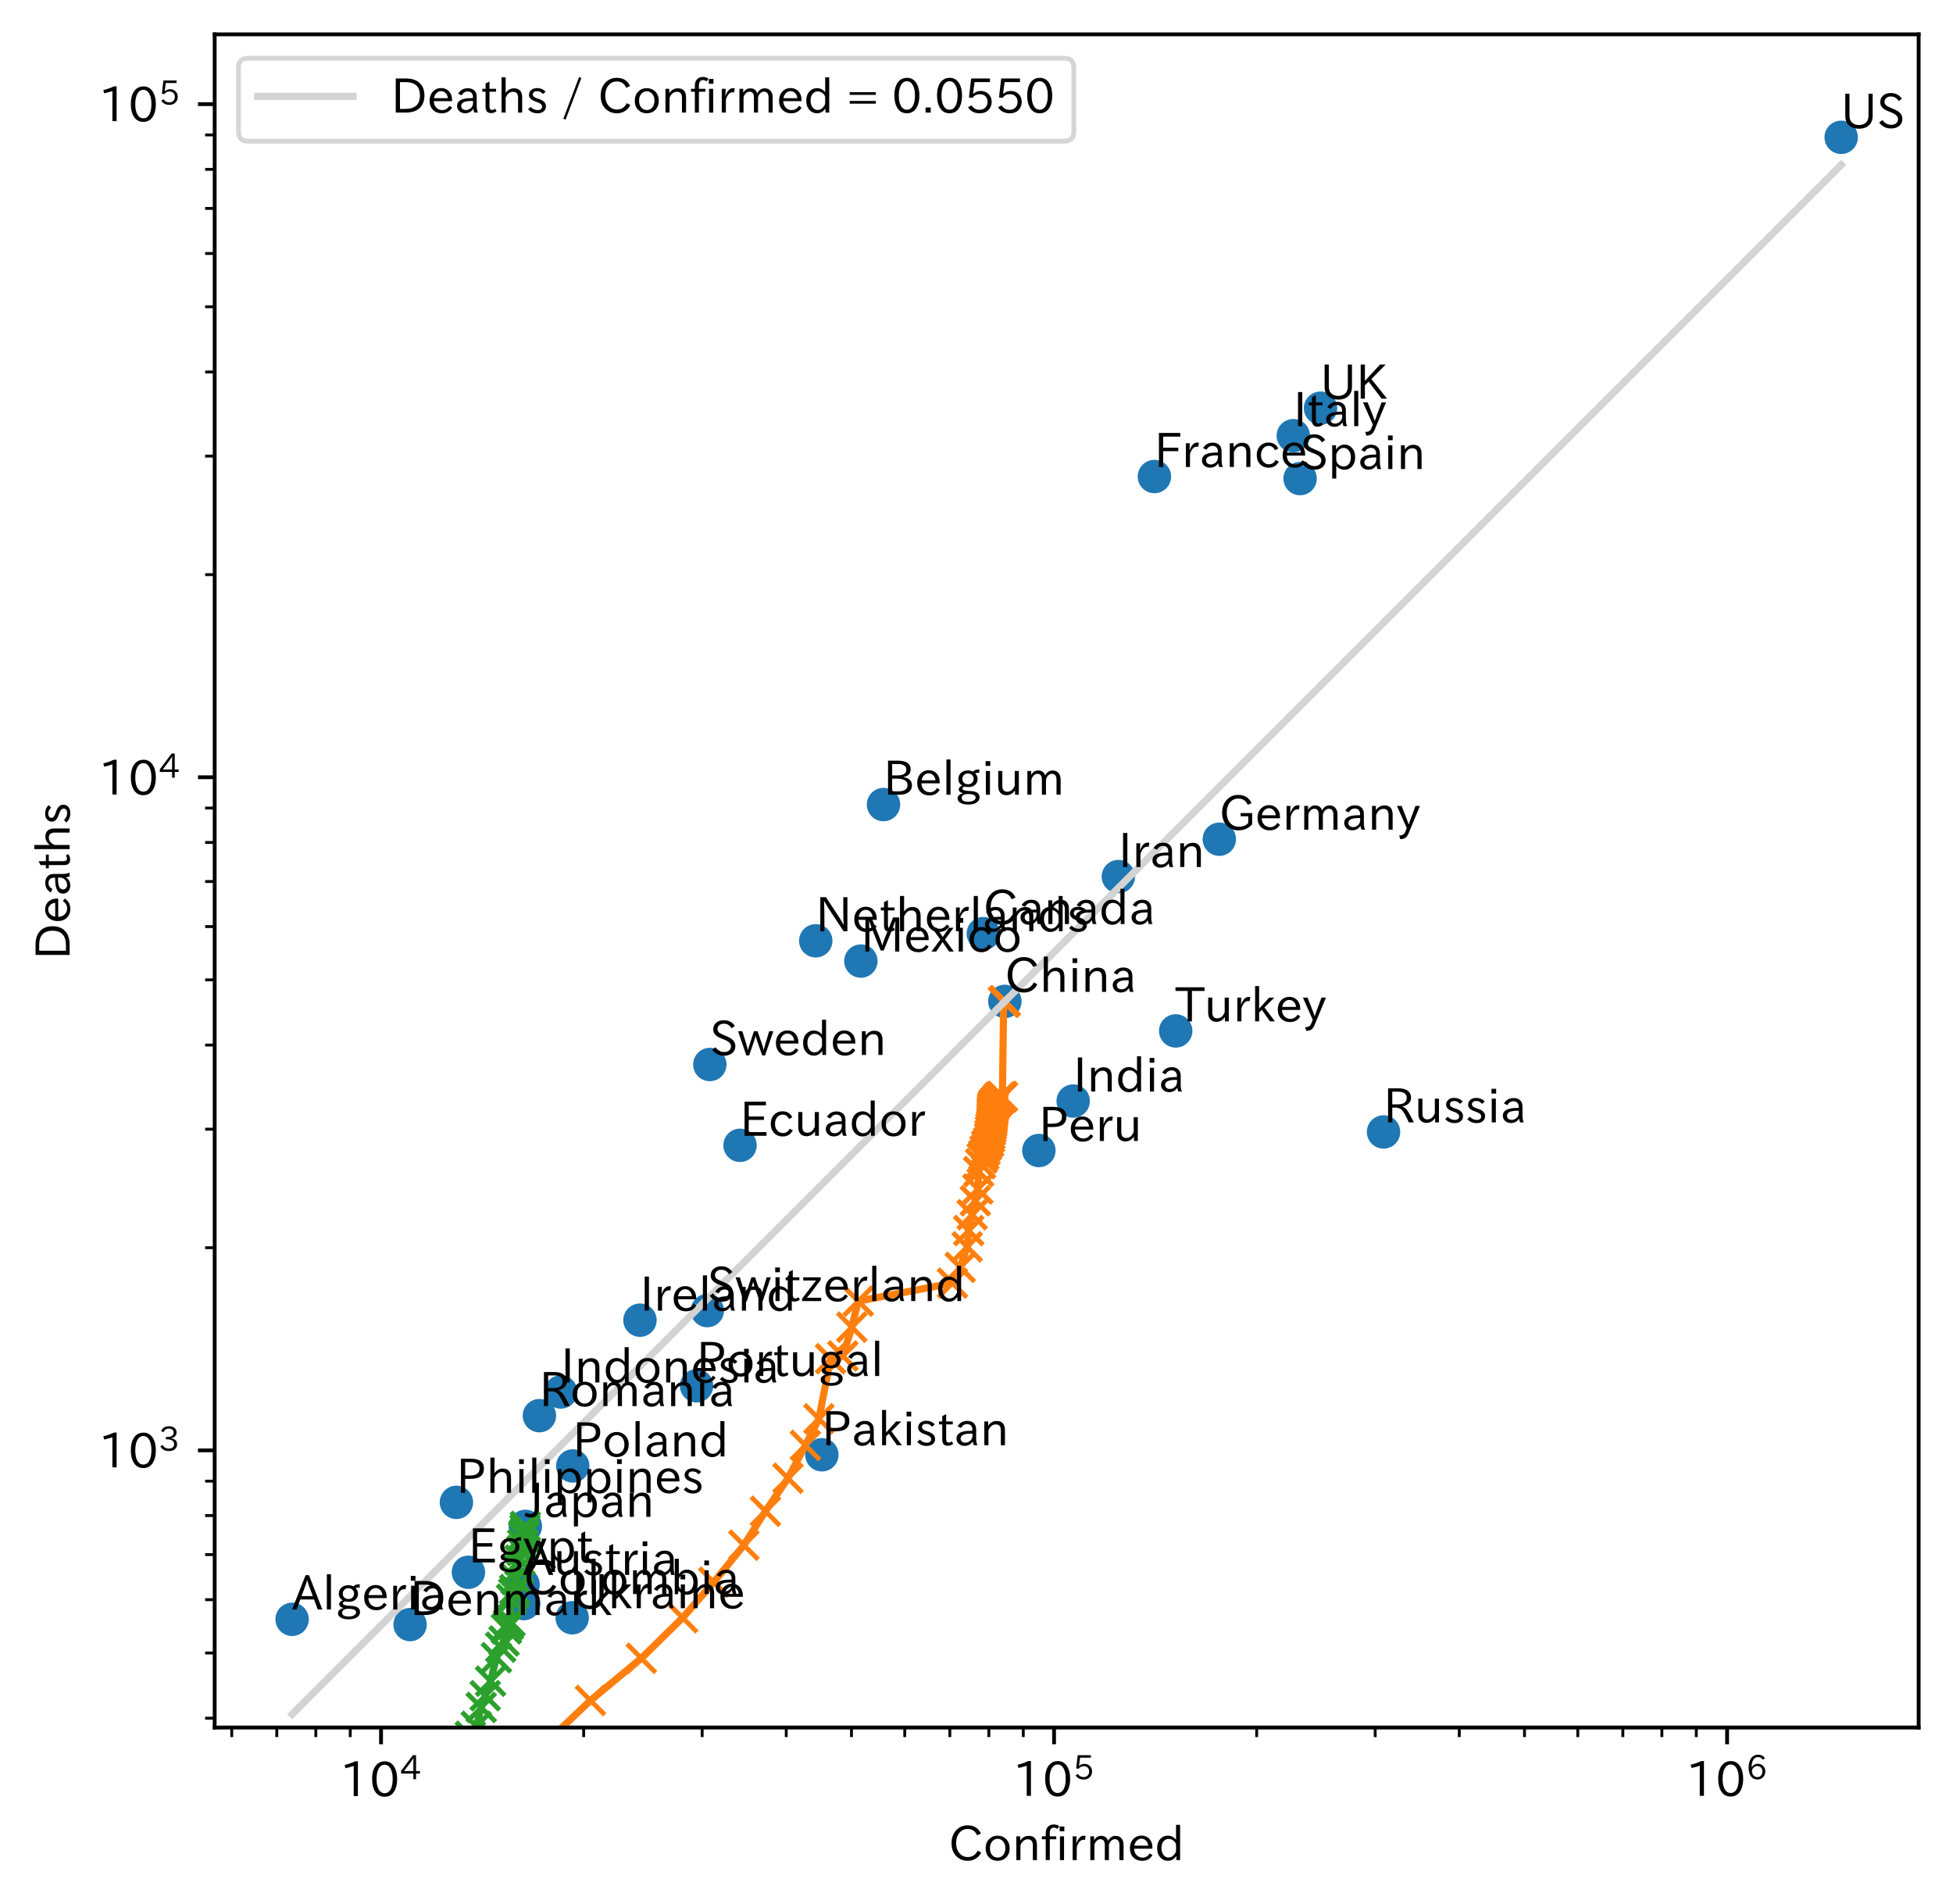 <?xml version="1.0" encoding="utf-8" standalone="no"?>
<!DOCTYPE svg PUBLIC "-//W3C//DTD SVG 1.1//EN"
  "http://www.w3.org/Graphics/SVG/1.1/DTD/svg11.dtd">
<!-- Created with matplotlib (https://matplotlib.org/) -->
<svg height="398.997pt" version="1.1" viewBox="0 0 409.311 398.997" width="409.311pt" xmlns="http://www.w3.org/2000/svg" xmlns:xlink="http://www.w3.org/1999/xlink">
 <defs>
  <style type="text/css">
*{stroke-linecap:butt;stroke-linejoin:round;}
  </style>
 </defs>
 <g id="figure_1">
  <g id="patch_1">
   <path d="M 0 398.997 
L 409.311 398.997 
L 409.311 0 
L 0 0 
z
" style="fill:#ffffff;"/>
  </g>
  <g id="axes_1">
   <g id="patch_2">
    <path d="M 44.991 362.016 
L 402.111 362.016 
L 402.111 7.2 
L 44.991 7.2 
z
" style="fill:#ffffff;"/>
   </g>
   <g id="matplotlib.axis_1">
    <g id="xtick_1">
     <g id="line2d_1">
      <defs>
       <path d="M 0 0 
L 0 3.5 
" id="m39b8966ce7" style="stroke:#000000;stroke-width:0.8;"/>
      </defs>
      <g>
       <use style="stroke:#000000;stroke-width:0.8;" x="79.859" xlink:href="#m39b8966ce7" y="362.016"/>
      </g>
     </g>
     <g id="text_1">
      <!-- $\mathdefault{10^{4}}$ -->
      <defs>
       <path d="M 38.484 0.984 
L 29.688 0.984 
L 29.688 64.109 
Q 21.438 61.281 12.312 59.328 
L 10.688 66.109 
Q 23.734 69.391 32.906 73.922 
L 38.484 73.922 
z
" id="IPAexGothic-49"/>
       <path d="M 31.844 73.828 
Q 45.016 73.828 52.094 61.625 
Q 57.719 51.953 57.719 36.625 
Q 57.719 21.438 52.094 11.578 
Q 45.125 -0.484 31.5 -0.484 
Q 17.922 -0.484 10.938 11.578 
Q 5.328 21.438 5.328 36.719 
Q 5.328 58.016 15.625 67.719 
Q 22.172 73.828 31.844 73.828 
z
M 31.5 66.656 
Q 23.688 66.656 19.188 58.734 
Q 14.594 50.734 14.594 36.625 
Q 14.594 22.75 19.094 14.797 
Q 23.641 6.984 31.5 6.984 
Q 40.922 6.984 45.453 18.016 
Q 48.438 25.344 48.438 37.109 
Q 48.438 50.875 43.844 58.734 
Q 39.203 66.656 31.5 66.656 
z
" id="IPAexGothic-48"/>
       <path d="M 59.578 18.109 
L 47.797 18.109 
L 47.797 0.984 
L 39.797 0.984 
L 39.797 18.109 
L 3.078 18.109 
L 3.078 26.125 
L 38.375 73.094 
L 47.797 73.094 
L 47.797 25.531 
L 59.578 25.531 
z
M 40.281 64.203 
L 39.984 64.203 
Q 35.594 57.125 31.297 51.312 
L 11.859 25.531 
L 39.797 25.531 
L 39.797 49.125 
Q 39.797 54.391 40.281 64.203 
z
" id="IPAexGothic-52"/>
      </defs>
      <g transform="translate(71.159 376.507)scale(0.1 -0.1)">
       <use transform="translate(0 0.287)" xlink:href="#IPAexGothic-49"/>
       <use transform="translate(62.988 0.287)" xlink:href="#IPAexGothic-48"/>
       <use transform="translate(126.865 35.834)scale(0.7)" xlink:href="#IPAexGothic-52"/>
      </g>
     </g>
    </g>
    <g id="xtick_2">
     <g id="line2d_2">
      <g>
       <use style="stroke:#000000;stroke-width:0.8;" x="220.913" xlink:href="#m39b8966ce7" y="362.016"/>
      </g>
     </g>
     <g id="text_2">
      <!-- $\mathdefault{10^{5}}$ -->
      <defs>
       <path d="M 18.406 40.672 
Q 25.531 46.297 33.938 46.297 
Q 44 46.297 50.641 39.5 
Q 56.844 33.016 56.844 23.391 
Q 56.844 14.656 51.516 8.016 
Q 44.828 -0.484 31.734 -0.484 
Q 14.984 -0.484 7.328 12.25 
L 14.656 16.062 
Q 20.453 6.781 31.453 6.781 
Q 38.531 6.781 43.266 11.188 
Q 48.141 15.828 48.141 23.484 
Q 48.141 30.719 43.844 35.016 
Q 39.359 39.5 32.125 39.5 
Q 21.969 39.5 16.75 31.688 
L 9.234 32.672 
L 13.812 72.406 
L 53.219 72.406 
L 53.219 64.891 
L 20.953 64.891 
L 17.719 40.672 
z
" id="IPAexGothic-53"/>
      </defs>
      <g transform="translate(212.213 376.507)scale(0.1 -0.1)">
       <use transform="translate(0 0.769)" xlink:href="#IPAexGothic-49"/>
       <use transform="translate(62.988 0.769)" xlink:href="#IPAexGothic-48"/>
       <use transform="translate(126.865 36.316)scale(0.7)" xlink:href="#IPAexGothic-53"/>
      </g>
     </g>
    </g>
    <g id="xtick_3">
     <g id="line2d_3">
      <g>
       <use style="stroke:#000000;stroke-width:0.8;" x="361.967" xlink:href="#m39b8966ce7" y="362.016"/>
      </g>
     </g>
     <g id="text_3">
      <!-- $\mathdefault{10^{6}}$ -->
      <defs>
       <path d="M 16.5 36.375 
Q 23.578 46.578 34.906 46.578 
Q 45.406 46.578 51.812 39.266 
Q 57.422 32.906 57.422 23.781 
Q 57.422 13.812 51.125 6.781 
Q 44.578 -0.484 34.031 -0.484 
Q 21.484 -0.484 14.406 9.078 
Q 7.516 18.406 7.516 34.812 
Q 7.516 53.516 15.828 64.203 
Q 23.344 73.828 35.5 73.828 
Q 49.859 73.828 56.391 62.891 
L 49.219 58.984 
Q 45.219 66.656 35.938 66.656 
Q 17.484 66.656 16.109 36.375 
z
M 33.453 39.797 
Q 26.312 39.797 21.625 34.469 
Q 17.438 29.688 17.438 24.078 
Q 17.438 18.062 21.141 13.188 
Q 26.125 6.688 33.734 6.688 
Q 41.703 6.688 45.953 13.188 
Q 48.828 17.625 48.828 23.484 
Q 48.828 30.375 45.016 34.812 
Q 40.625 39.797 33.453 39.797 
z
" id="IPAexGothic-54"/>
      </defs>
      <g transform="translate(353.267 376.507)scale(0.1 -0.1)">
       <use transform="translate(0 0.773)" xlink:href="#IPAexGothic-49"/>
       <use transform="translate(62.988 0.773)" xlink:href="#IPAexGothic-48"/>
       <use transform="translate(126.865 36.32)scale(0.7)" xlink:href="#IPAexGothic-54"/>
      </g>
     </g>
    </g>
    <g id="xtick_4">
     <g id="line2d_4">
      <defs>
       <path d="M 0 0 
L 0 2 
" id="m68562b3c7b" style="stroke:#000000;stroke-width:0.6;"/>
      </defs>
      <g>
       <use style="stroke:#000000;stroke-width:0.6;" x="48.567" xlink:href="#m68562b3c7b" y="362.016"/>
      </g>
     </g>
    </g>
    <g id="xtick_5">
     <g id="line2d_5">
      <g>
       <use style="stroke:#000000;stroke-width:0.6;" x="58.01" xlink:href="#m68562b3c7b" y="362.016"/>
      </g>
     </g>
    </g>
    <g id="xtick_6">
     <g id="line2d_6">
      <g>
       <use style="stroke:#000000;stroke-width:0.6;" x="66.19" xlink:href="#m68562b3c7b" y="362.016"/>
      </g>
     </g>
    </g>
    <g id="xtick_7">
     <g id="line2d_7">
      <g>
       <use style="stroke:#000000;stroke-width:0.6;" x="73.405" xlink:href="#m68562b3c7b" y="362.016"/>
      </g>
     </g>
    </g>
    <g id="xtick_8">
     <g id="line2d_8">
      <g>
       <use style="stroke:#000000;stroke-width:0.6;" x="122.321" xlink:href="#m68562b3c7b" y="362.016"/>
      </g>
     </g>
    </g>
    <g id="xtick_9">
     <g id="line2d_9">
      <g>
       <use style="stroke:#000000;stroke-width:0.6;" x="147.159" xlink:href="#m68562b3c7b" y="362.016"/>
      </g>
     </g>
    </g>
    <g id="xtick_10">
     <g id="line2d_10">
      <g>
       <use style="stroke:#000000;stroke-width:0.6;" x="164.782" xlink:href="#m68562b3c7b" y="362.016"/>
      </g>
     </g>
    </g>
    <g id="xtick_11">
     <g id="line2d_11">
      <g>
       <use style="stroke:#000000;stroke-width:0.6;" x="178.452" xlink:href="#m68562b3c7b" y="362.016"/>
      </g>
     </g>
    </g>
    <g id="xtick_12">
     <g id="line2d_12">
      <g>
       <use style="stroke:#000000;stroke-width:0.6;" x="189.621" xlink:href="#m68562b3c7b" y="362.016"/>
      </g>
     </g>
    </g>
    <g id="xtick_13">
     <g id="line2d_13">
      <g>
       <use style="stroke:#000000;stroke-width:0.6;" x="199.064" xlink:href="#m68562b3c7b" y="362.016"/>
      </g>
     </g>
    </g>
    <g id="xtick_14">
     <g id="line2d_14">
      <g>
       <use style="stroke:#000000;stroke-width:0.6;" x="207.244" xlink:href="#m68562b3c7b" y="362.016"/>
      </g>
     </g>
    </g>
    <g id="xtick_15">
     <g id="line2d_15">
      <g>
       <use style="stroke:#000000;stroke-width:0.6;" x="214.459" xlink:href="#m68562b3c7b" y="362.016"/>
      </g>
     </g>
    </g>
    <g id="xtick_16">
     <g id="line2d_16">
      <g>
       <use style="stroke:#000000;stroke-width:0.6;" x="263.375" xlink:href="#m68562b3c7b" y="362.016"/>
      </g>
     </g>
    </g>
    <g id="xtick_17">
     <g id="line2d_17">
      <g>
       <use style="stroke:#000000;stroke-width:0.6;" x="288.213" xlink:href="#m68562b3c7b" y="362.016"/>
      </g>
     </g>
    </g>
    <g id="xtick_18">
     <g id="line2d_18">
      <g>
       <use style="stroke:#000000;stroke-width:0.6;" x="305.836" xlink:href="#m68562b3c7b" y="362.016"/>
      </g>
     </g>
    </g>
    <g id="xtick_19">
     <g id="line2d_19">
      <g>
       <use style="stroke:#000000;stroke-width:0.6;" x="319.506" xlink:href="#m68562b3c7b" y="362.016"/>
      </g>
     </g>
    </g>
    <g id="xtick_20">
     <g id="line2d_20">
      <g>
       <use style="stroke:#000000;stroke-width:0.6;" x="330.674" xlink:href="#m68562b3c7b" y="362.016"/>
      </g>
     </g>
    </g>
    <g id="xtick_21">
     <g id="line2d_21">
      <g>
       <use style="stroke:#000000;stroke-width:0.6;" x="340.118" xlink:href="#m68562b3c7b" y="362.016"/>
      </g>
     </g>
    </g>
    <g id="xtick_22">
     <g id="line2d_22">
      <g>
       <use style="stroke:#000000;stroke-width:0.6;" x="348.298" xlink:href="#m68562b3c7b" y="362.016"/>
      </g>
     </g>
    </g>
    <g id="xtick_23">
     <g id="line2d_23">
      <g>
       <use style="stroke:#000000;stroke-width:0.6;" x="355.513" xlink:href="#m68562b3c7b" y="362.016"/>
      </g>
     </g>
    </g>
    <g id="text_4">
     <!-- Confirmed -->
     <defs>
      <path d="M 68.016 17 
Q 65.328 10.844 60.297 6.688 
Q 51.766 -0.484 39.984 -0.484 
Q 24.812 -0.484 14.984 10.203 
Q 5.906 20.219 5.906 36.422 
Q 5.906 53.219 15.828 63.719 
Q 25.297 73.828 39.594 73.828 
Q 59.578 73.828 67.531 56.688 
L 59.516 52.984 
Q 53.516 66.219 39.703 66.219 
Q 29.547 66.219 22.703 58.5 
Q 15.531 50.25 15.531 36.281 
Q 15.531 24.219 21.625 16.5 
Q 28.766 7.375 40.047 7.375 
Q 54 7.375 60.594 20.609 
z
" id="IPAexGothic-67"/>
      <path d="M 29.984 52.203 
Q 40.531 52.203 47.75 45.125 
Q 55.172 37.703 55.172 25.594 
Q 55.172 13.875 47.906 6.594 
Q 40.766 -0.484 29.984 -0.484 
Q 19.188 -0.484 12.203 6.5 
Q 4.891 13.766 4.891 25.875 
Q 4.891 37.703 12.312 45.125 
Q 19.391 52.203 29.984 52.203 
z
M 29.984 45.609 
Q 23.734 45.609 19.391 41.109 
Q 13.875 35.594 13.875 25.781 
Q 13.875 16.109 19.281 10.688 
Q 23.688 6.297 29.984 6.297 
Q 36.422 6.297 40.766 10.797 
Q 46.188 16.219 46.188 26.125 
Q 46.188 35.453 40.672 41.109 
Q 36.188 45.609 29.984 45.609 
z
" id="IPAexGothic-111"/>
      <path d="M 52 0.984 
L 43.406 0.984 
L 43.406 31.891 
Q 43.406 44.578 32.906 44.578 
Q 22.312 44.578 17.391 31.891 
L 17.391 0.984 
L 8.797 0.984 
L 8.797 50.781 
L 16.797 50.781 
L 16.797 41.797 
Q 23.828 51.812 34.719 51.812 
Q 52 51.812 52 32.375 
z
" id="IPAexGothic-110"/>
      <path d="M 38.375 72.219 
L 34.812 66.312 
Q 31.109 69.094 27.203 69.094 
Q 18.5 69.094 18.5 57.375 
L 18.5 50.781 
L 32.078 50.781 
L 32.078 44.672 
L 18.5 44.672 
L 18.5 0.984 
L 10.016 0.984 
L 10.016 44.672 
L 1.906 44.672 
L 1.906 50.781 
L 10.016 50.781 
L 10.016 57.172 
Q 10.016 65.438 13.922 70.062 
Q 18.75 75.688 26.703 75.688 
Q 33.062 75.688 38.375 72.219 
z
" id="IPAexGothic-102"/>
      <path d="M 18.406 61.375 
L 8.594 61.375 
L 8.594 71.391 
L 18.406 71.391 
z
M 17.781 0.984 
L 9.188 0.984 
L 9.188 50.781 
L 17.781 50.781 
z
" id="IPAexGothic-105"/>
      <path d="M 36.078 51.812 
L 34.578 43.266 
Q 32.906 43.609 31.594 43.609 
Q 25.828 43.609 22.078 38.188 
Q 17.391 31.344 17.391 26.172 
L 17.391 0.984 
L 8.797 0.984 
L 8.797 50.781 
L 16.891 50.781 
L 16.5 35.984 
L 16.703 35.984 
Q 22.219 52.203 32.766 52.203 
Q 34.469 52.203 36.078 51.812 
z
" id="IPAexGothic-114"/>
      <path d="M 78.469 0.984 
L 69.875 0.984 
L 69.875 32.172 
Q 69.875 44.828 60.109 44.828 
Q 55.469 44.828 51.609 40.531 
Q 48.875 37.453 47.797 32.859 
L 47.797 0.984 
L 39.203 0.984 
L 39.203 32.281 
Q 39.203 44.828 29.984 44.828 
Q 25.094 44.828 21.391 40.531 
Q 17.391 36.031 17.391 31.891 
L 17.391 0.984 
L 8.797 0.984 
L 8.797 50.781 
L 16.797 50.781 
L 16.797 42.188 
Q 21.734 51.812 31.688 51.812 
Q 42.578 51.812 46.188 41.359 
Q 51.609 51.812 61.766 51.812 
Q 69.969 51.812 74.562 46 
Q 78.469 41.219 78.469 32.375 
z
" id="IPAexGothic-109"/>
      <path d="M 13.484 24.906 
Q 13.922 16.266 18.891 11.281 
Q 23.969 6.203 31.203 6.203 
Q 40.719 6.203 46.297 15.094 
L 51.906 11.375 
Q 44.828 -0.484 30.172 -0.484 
Q 19.094 -0.484 11.969 6.594 
Q 4.781 13.812 4.781 25.641 
Q 4.781 38.188 12.312 45.703 
Q 19 52.391 29 52.391 
Q 38.422 52.391 44.781 46.188 
Q 51.906 38.969 51.906 26.906 
L 51.906 24.906 
z
M 43.062 31.203 
Q 42.328 37.984 38.281 41.891 
Q 34.281 45.906 28.812 45.906 
Q 22.469 45.906 17.969 40.484 
Q 14.891 36.812 13.969 31.203 
z
" id="IPAexGothic-101"/>
      <path d="M 52.984 0.984 
L 45.172 0.984 
L 45.172 9.672 
Q 38.141 -0.484 27.391 -0.484 
Q 18.453 -0.484 12.312 5.812 
Q 4.891 13.188 4.891 25.984 
Q 4.891 38.531 12.062 45.906 
Q 18.266 52.203 27.391 52.203 
Q 37.25 52.203 44.484 43.891 
L 44.484 74.906 
L 52.984 74.906 
z
M 44.484 20.359 
L 44.484 32.766 
Q 44.484 37.703 38.375 42.281 
Q 34.078 45.406 28.953 45.406 
Q 23.188 45.406 19.188 41.406 
Q 13.875 36.078 13.875 26.219 
Q 13.875 17.328 18.266 11.719 
Q 22.516 6.391 28.859 6.391 
Q 36.281 6.391 41.5 13.672 
Q 44.484 17.719 44.484 20.359 
z
" id="IPAexGothic-100"/>
     </defs>
     <g transform="translate(198.833 389.897)scale(0.1 -0.1)">
      <use xlink:href="#IPAexGothic-67"/>
      <use x="72.51" xlink:href="#IPAexGothic-111"/>
      <use x="132.91" xlink:href="#IPAexGothic-110"/>
      <use x="193.311" xlink:href="#IPAexGothic-102"/>
      <use x="223.926" xlink:href="#IPAexGothic-105"/>
      <use x="250.928" xlink:href="#IPAexGothic-114"/>
      <use x="287.939" xlink:href="#IPAexGothic-109"/>
      <use x="375.049" xlink:href="#IPAexGothic-101"/>
      <use x="431.934" xlink:href="#IPAexGothic-100"/>
     </g>
    </g>
   </g>
   <g id="matplotlib.axis_2">
    <g id="ytick_1">
     <g id="line2d_24">
      <defs>
       <path d="M 0 0 
L -3.5 0 
" id="m2eb6f77077" style="stroke:#000000;stroke-width:0.8;"/>
      </defs>
      <g>
       <use style="stroke:#000000;stroke-width:0.8;" x="44.991" xlink:href="#m2eb6f77077" y="303.93"/>
      </g>
     </g>
     <g id="text_5">
      <!-- $\mathdefault{10^{3}}$ -->
      <defs>
       <path d="M 37.203 37.797 
Q 54.781 34.625 54.781 19.969 
Q 54.781 11.188 48.875 5.562 
Q 42.328 -0.484 30.375 -0.484 
Q 12.453 -0.484 4.5 13.766 
L 11.812 17.672 
Q 17.328 6.891 30.281 6.891 
Q 37.891 6.891 42.094 10.797 
Q 46.094 14.5 46.094 20.172 
Q 46.094 26.859 40.094 30.906 
Q 34.625 34.578 25.688 34.578 
L 21.297 34.578 
L 21.297 41.703 
L 25.875 41.703 
Q 34.859 41.703 39.594 45.125 
Q 44.672 48.734 44.672 54.828 
Q 44.672 61.469 38.969 64.656 
Q 35.297 66.844 30.172 66.844 
Q 19.344 66.844 14.109 55.906 
L 6.781 59.422 
Q 14.016 73.828 30.281 73.828 
Q 40.578 73.828 46.969 68.656 
Q 53.375 63.578 53.375 55.219 
Q 53.375 47.312 47.172 42.281 
Q 43.172 39.062 37.203 38.188 
z
" id="IPAexGothic-51"/>
      </defs>
      <g transform="translate(20.591 307.675)scale(0.1 -0.1)">
       <use transform="translate(0 0.773)" xlink:href="#IPAexGothic-49"/>
       <use transform="translate(62.988 0.773)" xlink:href="#IPAexGothic-48"/>
       <use transform="translate(126.865 36.32)scale(0.7)" xlink:href="#IPAexGothic-51"/>
      </g>
     </g>
    </g>
    <g id="ytick_2">
     <g id="line2d_25">
      <g>
       <use style="stroke:#000000;stroke-width:0.8;" x="44.991" xlink:href="#m2eb6f77077" y="162.876"/>
      </g>
     </g>
     <g id="text_6">
      <!-- $\mathdefault{10^{4}}$ -->
      <g transform="translate(20.591 166.621)scale(0.1 -0.1)">
       <use transform="translate(0 0.287)" xlink:href="#IPAexGothic-49"/>
       <use transform="translate(62.988 0.287)" xlink:href="#IPAexGothic-48"/>
       <use transform="translate(126.865 35.834)scale(0.7)" xlink:href="#IPAexGothic-52"/>
      </g>
     </g>
    </g>
    <g id="ytick_3">
     <g id="line2d_26">
      <g>
       <use style="stroke:#000000;stroke-width:0.8;" x="44.991" xlink:href="#m2eb6f77077" y="21.822"/>
      </g>
     </g>
     <g id="text_7">
      <!-- $\mathdefault{10^{5}}$ -->
      <g transform="translate(20.591 25.567)scale(0.1 -0.1)">
       <use transform="translate(0 0.769)" xlink:href="#IPAexGothic-49"/>
       <use transform="translate(62.988 0.769)" xlink:href="#IPAexGothic-48"/>
       <use transform="translate(126.865 36.316)scale(0.7)" xlink:href="#IPAexGothic-53"/>
      </g>
     </g>
    </g>
    <g id="ytick_4">
     <g id="line2d_27">
      <defs>
       <path d="M 0 0 
L -2 0 
" id="m5b7cbb3502" style="stroke:#000000;stroke-width:0.6;"/>
      </defs>
      <g>
       <use style="stroke:#000000;stroke-width:0.6;" x="44.991" xlink:href="#m5b7cbb3502" y="360.061"/>
      </g>
     </g>
    </g>
    <g id="ytick_5">
     <g id="line2d_28">
      <g>
       <use style="stroke:#000000;stroke-width:0.6;" x="44.991" xlink:href="#m5b7cbb3502" y="346.391"/>
      </g>
     </g>
    </g>
    <g id="ytick_6">
     <g id="line2d_29">
      <g>
       <use style="stroke:#000000;stroke-width:0.6;" x="44.991" xlink:href="#m5b7cbb3502" y="335.222"/>
      </g>
     </g>
    </g>
    <g id="ytick_7">
     <g id="line2d_30">
      <g>
       <use style="stroke:#000000;stroke-width:0.6;" x="44.991" xlink:href="#m5b7cbb3502" y="325.779"/>
      </g>
     </g>
    </g>
    <g id="ytick_8">
     <g id="line2d_31">
      <g>
       <use style="stroke:#000000;stroke-width:0.6;" x="44.991" xlink:href="#m5b7cbb3502" y="317.599"/>
      </g>
     </g>
    </g>
    <g id="ytick_9">
     <g id="line2d_32">
      <g>
       <use style="stroke:#000000;stroke-width:0.6;" x="44.991" xlink:href="#m5b7cbb3502" y="310.384"/>
      </g>
     </g>
    </g>
    <g id="ytick_10">
     <g id="line2d_33">
      <g>
       <use style="stroke:#000000;stroke-width:0.6;" x="44.991" xlink:href="#m5b7cbb3502" y="261.468"/>
      </g>
     </g>
    </g>
    <g id="ytick_11">
     <g id="line2d_34">
      <g>
       <use style="stroke:#000000;stroke-width:0.6;" x="44.991" xlink:href="#m5b7cbb3502" y="236.63"/>
      </g>
     </g>
    </g>
    <g id="ytick_12">
     <g id="line2d_35">
      <g>
       <use style="stroke:#000000;stroke-width:0.6;" x="44.991" xlink:href="#m5b7cbb3502" y="219.007"/>
      </g>
     </g>
    </g>
    <g id="ytick_13">
     <g id="line2d_36">
      <g>
       <use style="stroke:#000000;stroke-width:0.6;" x="44.991" xlink:href="#m5b7cbb3502" y="205.337"/>
      </g>
     </g>
    </g>
    <g id="ytick_14">
     <g id="line2d_37">
      <g>
       <use style="stroke:#000000;stroke-width:0.6;" x="44.991" xlink:href="#m5b7cbb3502" y="194.169"/>
      </g>
     </g>
    </g>
    <g id="ytick_15">
     <g id="line2d_38">
      <g>
       <use style="stroke:#000000;stroke-width:0.6;" x="44.991" xlink:href="#m5b7cbb3502" y="184.725"/>
      </g>
     </g>
    </g>
    <g id="ytick_16">
     <g id="line2d_39">
      <g>
       <use style="stroke:#000000;stroke-width:0.6;" x="44.991" xlink:href="#m5b7cbb3502" y="176.546"/>
      </g>
     </g>
    </g>
    <g id="ytick_17">
     <g id="line2d_40">
      <g>
       <use style="stroke:#000000;stroke-width:0.6;" x="44.991" xlink:href="#m5b7cbb3502" y="169.33"/>
      </g>
     </g>
    </g>
    <g id="ytick_18">
     <g id="line2d_41">
      <g>
       <use style="stroke:#000000;stroke-width:0.6;" x="44.991" xlink:href="#m5b7cbb3502" y="120.415"/>
      </g>
     </g>
    </g>
    <g id="ytick_19">
     <g id="line2d_42">
      <g>
       <use style="stroke:#000000;stroke-width:0.6;" x="44.991" xlink:href="#m5b7cbb3502" y="95.576"/>
      </g>
     </g>
    </g>
    <g id="ytick_20">
     <g id="line2d_43">
      <g>
       <use style="stroke:#000000;stroke-width:0.6;" x="44.991" xlink:href="#m5b7cbb3502" y="77.953"/>
      </g>
     </g>
    </g>
    <g id="ytick_21">
     <g id="line2d_44">
      <g>
       <use style="stroke:#000000;stroke-width:0.6;" x="44.991" xlink:href="#m5b7cbb3502" y="64.284"/>
      </g>
     </g>
    </g>
    <g id="ytick_22">
     <g id="line2d_45">
      <g>
       <use style="stroke:#000000;stroke-width:0.6;" x="44.991" xlink:href="#m5b7cbb3502" y="53.115"/>
      </g>
     </g>
    </g>
    <g id="ytick_23">
     <g id="line2d_46">
      <g>
       <use style="stroke:#000000;stroke-width:0.6;" x="44.991" xlink:href="#m5b7cbb3502" y="43.672"/>
      </g>
     </g>
    </g>
    <g id="ytick_24">
     <g id="line2d_47">
      <g>
       <use style="stroke:#000000;stroke-width:0.6;" x="44.991" xlink:href="#m5b7cbb3502" y="35.492"/>
      </g>
     </g>
    </g>
    <g id="ytick_25">
     <g id="line2d_48">
      <g>
       <use style="stroke:#000000;stroke-width:0.6;" x="44.991" xlink:href="#m5b7cbb3502" y="28.276"/>
      </g>
     </g>
    </g>
    <g id="text_8">
     <!-- Deaths -->
     <defs>
      <path d="M 9.516 72.406 
L 31 72.406 
Q 49.359 72.406 59.234 63.281 
Q 69.625 53.812 69.625 36.812 
Q 69.625 16.359 54.938 6.891 
Q 45.703 0.984 30.328 0.984 
L 9.516 0.984 
z
M 18.312 8.688 
L 29.594 8.688 
Q 60.203 8.688 60.203 36.812 
Q 60.203 64.797 30.125 64.797 
L 18.312 64.797 
z
" id="IPAexGothic-68"/>
      <path d="M 49.312 0.984 
L 41.75 0.984 
Q 39.984 4.734 39.547 8.688 
L 39.203 8.688 
Q 33.547 -0.391 22.312 -0.391 
Q 14.594 -0.391 9.719 4.5 
Q 5.422 8.797 5.422 14.984 
Q 5.422 30.422 32.031 31.203 
L 38.719 31.391 
L 38.719 33.984 
Q 38.719 39.203 35.75 42.188 
Q 32.625 45.312 27.734 45.312 
Q 19.344 45.312 15.141 37.156 
L 7.719 40.578 
Q 14.656 52 27.938 52 
Q 37.109 52 42.047 46.875 
Q 46.625 42.281 46.625 33.891 
L 46.625 15.578 
Q 46.625 6.25 49.312 0.984 
z
M 38.922 25.391 
L 33.453 25.297 
Q 14.109 24.859 14.109 14.891 
Q 14.109 11.375 16.406 9.078 
Q 19.234 6.297 23.828 6.297 
Q 30.219 6.297 34.906 10.984 
Q 38.922 15.141 38.922 21 
z
" id="IPAexGothic-97"/>
      <path d="M 33.203 3.766 
Q 27.641 -0.094 21.828 -0.094 
Q 10.203 -0.094 10.203 12.984 
L 10.203 44.672 
L 3.422 44.672 
L 3.422 50.781 
L 10.203 50.781 
L 10.203 61.969 
L 18.406 66.062 
L 18.406 50.781 
L 32.234 50.781 
L 32.234 44.672 
L 18.406 44.672 
L 18.406 14.156 
Q 18.406 6.5 23.641 6.5 
Q 27.156 6.5 30.328 9.188 
z
" id="IPAexGothic-116"/>
      <path d="M 52.297 0.984 
L 43.703 0.984 
L 43.703 31.891 
Q 43.703 44.578 33.297 44.578 
Q 22.609 44.578 17.672 31.891 
L 17.672 0.984 
L 9.078 0.984 
L 9.078 74.906 
L 17.672 74.906 
L 17.672 42.281 
Q 24.469 51.812 35.109 51.812 
Q 52.297 51.812 52.297 32.375 
z
" id="IPAexGothic-104"/>
      <path d="M 34.906 39.797 
Q 30.281 45.797 23.188 45.797 
Q 13.922 45.797 13.922 38.672 
Q 13.922 33.641 23.922 30.375 
L 27.203 29.297 
Q 41.406 24.656 41.406 13.969 
Q 41.406 6.781 35.5 2.688 
Q 30.812 -0.484 23.391 -0.484 
Q 11.969 -0.484 4 7.859 
L 9.422 12.797 
Q 15.578 6.203 23.688 6.203 
Q 33.297 6.203 33.297 13.672 
Q 33.297 19.344 22.703 23.094 
L 19.281 24.266 
Q 5.906 28.953 5.906 37.984 
Q 5.906 43.703 9.812 47.609 
Q 14.5 52.297 22.703 52.297 
Q 33.688 52.297 40.719 44.672 
z
" id="IPAexGothic-115"/>
     </defs>
     <g transform="translate(14.691 201.061)rotate(-90)scale(0.1 -0.1)">
      <use xlink:href="#IPAexGothic-68"/>
      <use x="75.684" xlink:href="#IPAexGothic-101"/>
      <use x="132.568" xlink:href="#IPAexGothic-97"/>
      <use x="187.549" xlink:href="#IPAexGothic-116"/>
      <use x="222.168" xlink:href="#IPAexGothic-104"/>
      <use x="282.861" xlink:href="#IPAexGothic-115"/>
     </g>
    </g>
   </g>
   <g id="line2d_49">
    <defs>
     <path d="M 0 3 
C 0.796 3 1.559 2.684 2.121 2.121 
C 2.684 1.559 3 0.796 3 0 
C 3 -0.796 2.684 -1.559 2.121 -2.121 
C 1.559 -2.684 0.796 -3 0 -3 
C -0.796 -3 -1.559 -2.684 -2.121 -2.121 
C -2.684 -1.559 -3 -0.796 -3 0 
C -3 0.796 -2.684 1.559 -2.121 2.121 
C -1.559 2.684 -0.796 3 0 3 
z
" id="m8c134c183b" style="stroke:#1f77b4;"/>
    </defs>
    <g clip-path="url(#pf374345428)">
     <use style="fill:#1f77b4;stroke:#1f77b4;" x="61.223" xlink:href="#m8c134c183b" y="339.34"/>
     <use style="fill:#1f77b4;stroke:#1f77b4;" x="385.878" xlink:href="#m8c134c183b" y="28.775"/>
     <use style="fill:#1f77b4;stroke:#1f77b4;" x="217.728" xlink:href="#m8c134c183b" y="241.098"/>
     <use style="fill:#1f77b4;stroke:#1f77b4;" x="206.083" xlink:href="#m8c134c183b" y="195.646"/>
     <use style="fill:#1f77b4;stroke:#1f77b4;" x="180.421" xlink:href="#m8c134c183b" y="201.399"/>
     <use style="fill:#1f77b4;stroke:#1f77b4;" x="155.098" xlink:href="#m8c134c183b" y="240.009"/>
     <use style="fill:#1f77b4;stroke:#1f77b4;" x="109.77" xlink:href="#m8c134c183b" y="336.045"/>
     <use style="fill:#1f77b4;stroke:#1f77b4;" x="234.388" xlink:href="#m8c134c183b" y="183.693"/>
     <use style="fill:#1f77b4;stroke:#1f77b4;" x="172.248" xlink:href="#m8c134c183b" y="304.856"/>
     <use style="fill:#1f77b4;stroke:#1f77b4;" x="98.171" xlink:href="#m8c134c183b" y="329.477"/>
     <use style="fill:#1f77b4;stroke:#1f77b4;" x="289.965" xlink:href="#m8c134c183b" y="237.204"/>
     <use style="fill:#1f77b4;stroke:#1f77b4;" x="276.755" xlink:href="#m8c134c183b" y="85.539"/>
     <use style="fill:#1f77b4;stroke:#1f77b4;" x="272.477" xlink:href="#m8c134c183b" y="100.29"/>
     <use style="fill:#1f77b4;stroke:#1f77b4;" x="271.051" xlink:href="#m8c134c183b" y="91.3"/>
     <use style="fill:#1f77b4;stroke:#1f77b4;" x="255.546" xlink:href="#m8c134c183b" y="175.86"/>
     <use style="fill:#1f77b4;stroke:#1f77b4;" x="246.408" xlink:href="#m8c134c183b" y="216.033"/>
     <use style="fill:#1f77b4;stroke:#1f77b4;" x="241.943" xlink:href="#m8c134c183b" y="99.864"/>
     <use style="fill:#1f77b4;stroke:#1f77b4;" x="185.165" xlink:href="#m8c134c183b" y="168.6"/>
     <use style="fill:#1f77b4;stroke:#1f77b4;" x="170.967" xlink:href="#m8c134c183b" y="197.15"/>
     <use style="fill:#1f77b4;stroke:#1f77b4;" x="148.769" xlink:href="#m8c134c183b" y="223.075"/>
     <use style="fill:#1f77b4;stroke:#1f77b4;" x="148.242" xlink:href="#m8c134c183b" y="274.642"/>
     <use style="fill:#1f77b4;stroke:#1f77b4;" x="145.988" xlink:href="#m8c134c183b" y="290.407"/>
     <use style="fill:#1f77b4;stroke:#1f77b4;" x="134.127" xlink:href="#m8c134c183b" y="276.65"/>
     <use style="fill:#1f77b4;stroke:#1f77b4;" x="120.037" xlink:href="#m8c134c183b" y="307.201"/>
     <use style="fill:#1f77b4;stroke:#1f77b4;" x="119.916" xlink:href="#m8c134c183b" y="339.013"/>
     <use style="fill:#1f77b4;stroke:#1f77b4;" x="113.05" xlink:href="#m8c134c183b" y="296.66"/>
     <use style="fill:#1f77b4;stroke:#1f77b4;" x="109.627" xlink:href="#m8c134c183b" y="332.039"/>
     <use style="fill:#1f77b4;stroke:#1f77b4;" x="85.943" xlink:href="#m8c134c183b" y="340.441"/>
     <use style="fill:#1f77b4;stroke:#1f77b4;" x="224.915" xlink:href="#m8c134c183b" y="230.736"/>
     <use style="fill:#1f77b4;stroke:#1f77b4;" x="117.532" xlink:href="#m8c134c183b" y="291.698"/>
     <use style="fill:#1f77b4;stroke:#1f77b4;" x="210.6" xlink:href="#m8c134c183b" y="209.849"/>
     <use style="fill:#1f77b4;stroke:#1f77b4;" x="110.108" xlink:href="#m8c134c183b" y="319.861"/>
     <use style="fill:#1f77b4;stroke:#1f77b4;" x="95.658" xlink:href="#m8c134c183b" y="314.83"/>
    </g>
   </g>
   <g id="line2d_50">
    <path clip-path="url(#pf374345428)" d="M 76.77 399.997 
L 78.12 398.664 
L 90.108 386.686 
L 102.244 376.872 
L 113.217 366.345 
L 123.747 356.347 
L 134.409 347.504 
L 143.064 339.013 
L 149.583 331.557 
L 155.895 323.799 
L 160.421 316.687 
L 165.141 309.775 
L 168.795 302.897 
L 171.629 297.316 
L 174.072 284.734 
L 176.647 284.155 
L 178.518 278.119 
L 179.874 272.662 
L 199.617 268.883 
L 201.237 265.586 
L 202.699 261.285 
L 203.024 257.87 
L 203.753 254.553 
L 204.417 251.641 
L 204.936 249.162 
L 205.11 245.514 
L 205.52 243.861 
L 205.843 242.677 
L 206.186 242.027 
L 206.443 241.054 
L 206.778 240.031 
L 207.219 239.28 
L 207.377 238.391 
L 207.476 237.743 
L 207.566 236.958 
L 207.675 236.324 
L 207.786 235.718 
L 207.863 235.157 
L 207.898 234.621 
L 207.932 234.169 
L 207.947 233.836 
L 207.971 233.408 
L 207.99 233.196 
L 207.998 233.061 
L 208.021 232.791 
L 208.041 232.6 
L 208.063 232.333 
L 208.092 232.086 
L 208.092 232.086 
L 208.136 231.878 
L 208.231 231.67 
L 208.319 231.52 
L 208.38 231.407 
L 208.458 231.239 
L 208.567 231.108 
L 208.643 231.033 
L 208.727 230.922 
L 208.815 230.829 
L 208.928 230.773 
L 209.022 230.68 
L 209.089 230.606 
L 209.162 230.532 
L 209.226 230.403 
L 209.295 230.292 
L 209.353 230.219 
L 209.407 230.145 
L 209.447 230.09 
L 209.503 230.053 
L 209.551 230.053 
L 209.615 230.017 
L 209.682 229.98 
L 209.724 229.962 
L 209.771 229.889 
L 209.854 229.889 
L 209.938 229.852 
L 210.01 229.852 
L 210.046 229.834 
L 210.084 229.834 
L 210.341 209.888 
L 210.364 209.888 
L 210.379 209.888 
L 210.405 209.888 
L 210.415 209.888 
L 210.442 209.888 
L 210.452 209.888 
L 210.459 209.888 
L 210.469 209.888 
L 210.479 209.888 
L 210.481 209.875 
L 210.485 209.875 
L 210.501 209.875 
L 210.504 209.875 
L 210.513 209.875 
L 210.515 209.875 
L 210.518 209.875 
L 210.524 209.875 
L 210.526 209.875 
L 210.528 209.875 
L 210.53 209.875 
L 210.534 209.875 
L 210.535 209.875 
L 210.545 209.875 
L 210.56 209.875 
L 210.561 209.862 
L 210.566 209.862 
L 210.57 209.862 
L 210.574 209.862 
L 210.58 209.862 
L 210.585 209.849 
L 210.592 209.849 
L 210.596 209.849 
L 210.6 209.849 
" style="fill:none;stroke:#ff7f0e;stroke-linecap:square;stroke-width:1.5;"/>
    <defs>
     <path d="M -3 3 
L 3 -3 
M -3 -3 
L 3 3 
" id="m8abdf11536" style="stroke:#ff7f0e;"/>
    </defs>
    <g clip-path="url(#pf374345428)">
     <use style="fill:#ff7f0e;stroke:#ff7f0e;" x="-1" xlink:href="#m8abdf11536" y="460.393"/>
     <use style="fill:#ff7f0e;stroke:#ff7f0e;" x="0.574" xlink:href="#m8abdf11536" y="458.653"/>
     <use style="fill:#ff7f0e;stroke:#ff7f0e;" x="31.445" xlink:href="#m8abdf11536" y="441.414"/>
     <use style="fill:#ff7f0e;stroke:#ff7f0e;" x="48.536" xlink:href="#m8abdf11536" y="427.976"/>
     <use style="fill:#ff7f0e;stroke:#ff7f0e;" x="64.134" xlink:href="#m8abdf11536" y="412.478"/>
     <use style="fill:#ff7f0e;stroke:#ff7f0e;" x="78.12" xlink:href="#m8abdf11536" y="398.664"/>
     <use style="fill:#ff7f0e;stroke:#ff7f0e;" x="90.108" xlink:href="#m8abdf11536" y="386.686"/>
     <use style="fill:#ff7f0e;stroke:#ff7f0e;" x="102.244" xlink:href="#m8abdf11536" y="376.872"/>
     <use style="fill:#ff7f0e;stroke:#ff7f0e;" x="113.217" xlink:href="#m8abdf11536" y="366.345"/>
     <use style="fill:#ff7f0e;stroke:#ff7f0e;" x="123.747" xlink:href="#m8abdf11536" y="356.347"/>
     <use style="fill:#ff7f0e;stroke:#ff7f0e;" x="134.409" xlink:href="#m8abdf11536" y="347.504"/>
     <use style="fill:#ff7f0e;stroke:#ff7f0e;" x="143.064" xlink:href="#m8abdf11536" y="339.013"/>
     <use style="fill:#ff7f0e;stroke:#ff7f0e;" x="149.583" xlink:href="#m8abdf11536" y="331.557"/>
     <use style="fill:#ff7f0e;stroke:#ff7f0e;" x="155.895" xlink:href="#m8abdf11536" y="323.799"/>
     <use style="fill:#ff7f0e;stroke:#ff7f0e;" x="160.421" xlink:href="#m8abdf11536" y="316.687"/>
     <use style="fill:#ff7f0e;stroke:#ff7f0e;" x="165.141" xlink:href="#m8abdf11536" y="309.775"/>
     <use style="fill:#ff7f0e;stroke:#ff7f0e;" x="168.795" xlink:href="#m8abdf11536" y="302.897"/>
     <use style="fill:#ff7f0e;stroke:#ff7f0e;" x="171.629" xlink:href="#m8abdf11536" y="297.316"/>
     <use style="fill:#ff7f0e;stroke:#ff7f0e;" x="174.072" xlink:href="#m8abdf11536" y="284.734"/>
     <use style="fill:#ff7f0e;stroke:#ff7f0e;" x="176.647" xlink:href="#m8abdf11536" y="284.155"/>
     <use style="fill:#ff7f0e;stroke:#ff7f0e;" x="178.518" xlink:href="#m8abdf11536" y="278.119"/>
     <use style="fill:#ff7f0e;stroke:#ff7f0e;" x="179.874" xlink:href="#m8abdf11536" y="272.662"/>
     <use style="fill:#ff7f0e;stroke:#ff7f0e;" x="199.617" xlink:href="#m8abdf11536" y="268.883"/>
     <use style="fill:#ff7f0e;stroke:#ff7f0e;" x="201.237" xlink:href="#m8abdf11536" y="265.586"/>
     <use style="fill:#ff7f0e;stroke:#ff7f0e;" x="202.699" xlink:href="#m8abdf11536" y="261.285"/>
     <use style="fill:#ff7f0e;stroke:#ff7f0e;" x="203.024" xlink:href="#m8abdf11536" y="257.87"/>
     <use style="fill:#ff7f0e;stroke:#ff7f0e;" x="203.753" xlink:href="#m8abdf11536" y="254.553"/>
     <use style="fill:#ff7f0e;stroke:#ff7f0e;" x="204.417" xlink:href="#m8abdf11536" y="251.641"/>
     <use style="fill:#ff7f0e;stroke:#ff7f0e;" x="204.936" xlink:href="#m8abdf11536" y="249.162"/>
     <use style="fill:#ff7f0e;stroke:#ff7f0e;" x="205.11" xlink:href="#m8abdf11536" y="245.514"/>
     <use style="fill:#ff7f0e;stroke:#ff7f0e;" x="205.52" xlink:href="#m8abdf11536" y="243.861"/>
     <use style="fill:#ff7f0e;stroke:#ff7f0e;" x="205.843" xlink:href="#m8abdf11536" y="242.677"/>
     <use style="fill:#ff7f0e;stroke:#ff7f0e;" x="206.186" xlink:href="#m8abdf11536" y="242.027"/>
     <use style="fill:#ff7f0e;stroke:#ff7f0e;" x="206.443" xlink:href="#m8abdf11536" y="241.054"/>
     <use style="fill:#ff7f0e;stroke:#ff7f0e;" x="206.778" xlink:href="#m8abdf11536" y="240.031"/>
     <use style="fill:#ff7f0e;stroke:#ff7f0e;" x="207.219" xlink:href="#m8abdf11536" y="239.28"/>
     <use style="fill:#ff7f0e;stroke:#ff7f0e;" x="207.377" xlink:href="#m8abdf11536" y="238.391"/>
     <use style="fill:#ff7f0e;stroke:#ff7f0e;" x="207.476" xlink:href="#m8abdf11536" y="237.743"/>
     <use style="fill:#ff7f0e;stroke:#ff7f0e;" x="207.566" xlink:href="#m8abdf11536" y="236.958"/>
     <use style="fill:#ff7f0e;stroke:#ff7f0e;" x="207.675" xlink:href="#m8abdf11536" y="236.324"/>
     <use style="fill:#ff7f0e;stroke:#ff7f0e;" x="207.786" xlink:href="#m8abdf11536" y="235.718"/>
     <use style="fill:#ff7f0e;stroke:#ff7f0e;" x="207.863" xlink:href="#m8abdf11536" y="235.157"/>
     <use style="fill:#ff7f0e;stroke:#ff7f0e;" x="207.898" xlink:href="#m8abdf11536" y="234.621"/>
     <use style="fill:#ff7f0e;stroke:#ff7f0e;" x="207.932" xlink:href="#m8abdf11536" y="234.169"/>
     <use style="fill:#ff7f0e;stroke:#ff7f0e;" x="207.947" xlink:href="#m8abdf11536" y="233.836"/>
     <use style="fill:#ff7f0e;stroke:#ff7f0e;" x="207.971" xlink:href="#m8abdf11536" y="233.408"/>
     <use style="fill:#ff7f0e;stroke:#ff7f0e;" x="207.99" xlink:href="#m8abdf11536" y="233.196"/>
     <use style="fill:#ff7f0e;stroke:#ff7f0e;" x="207.998" xlink:href="#m8abdf11536" y="233.061"/>
     <use style="fill:#ff7f0e;stroke:#ff7f0e;" x="208.021" xlink:href="#m8abdf11536" y="232.791"/>
     <use style="fill:#ff7f0e;stroke:#ff7f0e;" x="208.041" xlink:href="#m8abdf11536" y="232.6"/>
     <use style="fill:#ff7f0e;stroke:#ff7f0e;" x="208.063" xlink:href="#m8abdf11536" y="232.333"/>
     <use style="fill:#ff7f0e;stroke:#ff7f0e;" x="208.092" xlink:href="#m8abdf11536" y="232.086"/>
     <use style="fill:#ff7f0e;stroke:#ff7f0e;" x="208.092" xlink:href="#m8abdf11536" y="232.086"/>
     <use style="fill:#ff7f0e;stroke:#ff7f0e;" x="208.136" xlink:href="#m8abdf11536" y="231.878"/>
     <use style="fill:#ff7f0e;stroke:#ff7f0e;" x="208.231" xlink:href="#m8abdf11536" y="231.67"/>
     <use style="fill:#ff7f0e;stroke:#ff7f0e;" x="208.319" xlink:href="#m8abdf11536" y="231.52"/>
     <use style="fill:#ff7f0e;stroke:#ff7f0e;" x="208.38" xlink:href="#m8abdf11536" y="231.407"/>
     <use style="fill:#ff7f0e;stroke:#ff7f0e;" x="208.458" xlink:href="#m8abdf11536" y="231.239"/>
     <use style="fill:#ff7f0e;stroke:#ff7f0e;" x="208.567" xlink:href="#m8abdf11536" y="231.108"/>
     <use style="fill:#ff7f0e;stroke:#ff7f0e;" x="208.643" xlink:href="#m8abdf11536" y="231.033"/>
     <use style="fill:#ff7f0e;stroke:#ff7f0e;" x="208.727" xlink:href="#m8abdf11536" y="230.922"/>
     <use style="fill:#ff7f0e;stroke:#ff7f0e;" x="208.815" xlink:href="#m8abdf11536" y="230.829"/>
     <use style="fill:#ff7f0e;stroke:#ff7f0e;" x="208.928" xlink:href="#m8abdf11536" y="230.773"/>
     <use style="fill:#ff7f0e;stroke:#ff7f0e;" x="209.022" xlink:href="#m8abdf11536" y="230.68"/>
     <use style="fill:#ff7f0e;stroke:#ff7f0e;" x="209.089" xlink:href="#m8abdf11536" y="230.606"/>
     <use style="fill:#ff7f0e;stroke:#ff7f0e;" x="209.162" xlink:href="#m8abdf11536" y="230.532"/>
     <use style="fill:#ff7f0e;stroke:#ff7f0e;" x="209.226" xlink:href="#m8abdf11536" y="230.403"/>
     <use style="fill:#ff7f0e;stroke:#ff7f0e;" x="209.295" xlink:href="#m8abdf11536" y="230.292"/>
     <use style="fill:#ff7f0e;stroke:#ff7f0e;" x="209.353" xlink:href="#m8abdf11536" y="230.219"/>
     <use style="fill:#ff7f0e;stroke:#ff7f0e;" x="209.407" xlink:href="#m8abdf11536" y="230.145"/>
     <use style="fill:#ff7f0e;stroke:#ff7f0e;" x="209.447" xlink:href="#m8abdf11536" y="230.09"/>
     <use style="fill:#ff7f0e;stroke:#ff7f0e;" x="209.503" xlink:href="#m8abdf11536" y="230.053"/>
     <use style="fill:#ff7f0e;stroke:#ff7f0e;" x="209.551" xlink:href="#m8abdf11536" y="230.053"/>
     <use style="fill:#ff7f0e;stroke:#ff7f0e;" x="209.615" xlink:href="#m8abdf11536" y="230.017"/>
     <use style="fill:#ff7f0e;stroke:#ff7f0e;" x="209.682" xlink:href="#m8abdf11536" y="229.98"/>
     <use style="fill:#ff7f0e;stroke:#ff7f0e;" x="209.724" xlink:href="#m8abdf11536" y="229.962"/>
     <use style="fill:#ff7f0e;stroke:#ff7f0e;" x="209.771" xlink:href="#m8abdf11536" y="229.889"/>
     <use style="fill:#ff7f0e;stroke:#ff7f0e;" x="209.854" xlink:href="#m8abdf11536" y="229.889"/>
     <use style="fill:#ff7f0e;stroke:#ff7f0e;" x="209.938" xlink:href="#m8abdf11536" y="229.852"/>
     <use style="fill:#ff7f0e;stroke:#ff7f0e;" x="210.01" xlink:href="#m8abdf11536" y="229.852"/>
     <use style="fill:#ff7f0e;stroke:#ff7f0e;" x="210.046" xlink:href="#m8abdf11536" y="229.834"/>
     <use style="fill:#ff7f0e;stroke:#ff7f0e;" x="210.084" xlink:href="#m8abdf11536" y="229.834"/>
     <use style="fill:#ff7f0e;stroke:#ff7f0e;" x="210.341" xlink:href="#m8abdf11536" y="209.888"/>
     <use style="fill:#ff7f0e;stroke:#ff7f0e;" x="210.364" xlink:href="#m8abdf11536" y="209.888"/>
     <use style="fill:#ff7f0e;stroke:#ff7f0e;" x="210.379" xlink:href="#m8abdf11536" y="209.888"/>
     <use style="fill:#ff7f0e;stroke:#ff7f0e;" x="210.405" xlink:href="#m8abdf11536" y="209.888"/>
     <use style="fill:#ff7f0e;stroke:#ff7f0e;" x="210.415" xlink:href="#m8abdf11536" y="209.888"/>
     <use style="fill:#ff7f0e;stroke:#ff7f0e;" x="210.442" xlink:href="#m8abdf11536" y="209.888"/>
     <use style="fill:#ff7f0e;stroke:#ff7f0e;" x="210.452" xlink:href="#m8abdf11536" y="209.888"/>
     <use style="fill:#ff7f0e;stroke:#ff7f0e;" x="210.459" xlink:href="#m8abdf11536" y="209.888"/>
     <use style="fill:#ff7f0e;stroke:#ff7f0e;" x="210.469" xlink:href="#m8abdf11536" y="209.888"/>
     <use style="fill:#ff7f0e;stroke:#ff7f0e;" x="210.479" xlink:href="#m8abdf11536" y="209.888"/>
     <use style="fill:#ff7f0e;stroke:#ff7f0e;" x="210.481" xlink:href="#m8abdf11536" y="209.875"/>
     <use style="fill:#ff7f0e;stroke:#ff7f0e;" x="210.485" xlink:href="#m8abdf11536" y="209.875"/>
     <use style="fill:#ff7f0e;stroke:#ff7f0e;" x="210.501" xlink:href="#m8abdf11536" y="209.875"/>
     <use style="fill:#ff7f0e;stroke:#ff7f0e;" x="210.504" xlink:href="#m8abdf11536" y="209.875"/>
     <use style="fill:#ff7f0e;stroke:#ff7f0e;" x="210.513" xlink:href="#m8abdf11536" y="209.875"/>
     <use style="fill:#ff7f0e;stroke:#ff7f0e;" x="210.515" xlink:href="#m8abdf11536" y="209.875"/>
     <use style="fill:#ff7f0e;stroke:#ff7f0e;" x="210.518" xlink:href="#m8abdf11536" y="209.875"/>
     <use style="fill:#ff7f0e;stroke:#ff7f0e;" x="210.524" xlink:href="#m8abdf11536" y="209.875"/>
     <use style="fill:#ff7f0e;stroke:#ff7f0e;" x="210.526" xlink:href="#m8abdf11536" y="209.875"/>
     <use style="fill:#ff7f0e;stroke:#ff7f0e;" x="210.528" xlink:href="#m8abdf11536" y="209.875"/>
     <use style="fill:#ff7f0e;stroke:#ff7f0e;" x="210.53" xlink:href="#m8abdf11536" y="209.875"/>
     <use style="fill:#ff7f0e;stroke:#ff7f0e;" x="210.534" xlink:href="#m8abdf11536" y="209.875"/>
     <use style="fill:#ff7f0e;stroke:#ff7f0e;" x="210.535" xlink:href="#m8abdf11536" y="209.875"/>
     <use style="fill:#ff7f0e;stroke:#ff7f0e;" x="210.545" xlink:href="#m8abdf11536" y="209.875"/>
     <use style="fill:#ff7f0e;stroke:#ff7f0e;" x="210.56" xlink:href="#m8abdf11536" y="209.875"/>
     <use style="fill:#ff7f0e;stroke:#ff7f0e;" x="210.561" xlink:href="#m8abdf11536" y="209.862"/>
     <use style="fill:#ff7f0e;stroke:#ff7f0e;" x="210.566" xlink:href="#m8abdf11536" y="209.862"/>
     <use style="fill:#ff7f0e;stroke:#ff7f0e;" x="210.57" xlink:href="#m8abdf11536" y="209.862"/>
     <use style="fill:#ff7f0e;stroke:#ff7f0e;" x="210.574" xlink:href="#m8abdf11536" y="209.862"/>
     <use style="fill:#ff7f0e;stroke:#ff7f0e;" x="210.58" xlink:href="#m8abdf11536" y="209.862"/>
     <use style="fill:#ff7f0e;stroke:#ff7f0e;" x="210.585" xlink:href="#m8abdf11536" y="209.849"/>
     <use style="fill:#ff7f0e;stroke:#ff7f0e;" x="210.592" xlink:href="#m8abdf11536" y="209.849"/>
     <use style="fill:#ff7f0e;stroke:#ff7f0e;" x="210.596" xlink:href="#m8abdf11536" y="209.849"/>
     <use style="fill:#ff7f0e;stroke:#ff7f0e;" x="210.6" xlink:href="#m8abdf11536" y="209.849"/>
    </g>
   </g>
   <g id="line2d_51">
    <path clip-path="url(#pf374345428)" d="M 86.937 399.997 
L 88.4 382.57 
L 90.613 380.398 
L 92.978 374.307 
L 95.12 371.107 
L 96.783 368.592 
L 97.719 368.066 
L 98.587 363.851 
L 99.82 361.769 
L 100.855 357.806 
L 101.689 355.346 
L 102.811 352.303 
L 104.037 347.379 
L 104.93 345.178 
L 105.634 343.871 
L 106.127 341.337 
L 106.56 340.441 
L 106.892 339.778 
L 107.21 335.12 
L 107.675 333.909 
L 107.873 333.115 
L 108.167 330.982 
L 108.743 328.646 
L 108.953 326.928 
L 109.386 324.91 
L 109.552 323.63 
L 109.733 322.045 
L 109.808 321.635 
L 110.033 320.5 
L 110.108 319.861 
" style="fill:none;stroke:#2ca02c;stroke-linecap:square;stroke-width:1.5;"/>
    <defs>
     <path d="M -3 3 
L 3 -3 
M -3 -3 
L 3 3 
" id="m6b8f6d6cb3" style="stroke:#2ca02c;"/>
    </defs>
    <g clip-path="url(#pf374345428)">
     <use style="fill:#2ca02c;stroke:#2ca02c;" x="-1" xlink:href="#m6b8f6d6cb3" y="470.685"/>
     <use style="fill:#2ca02c;stroke:#2ca02c;" x="4.45" xlink:href="#m6b8f6d6cb3" y="467.715"/>
     <use style="fill:#2ca02c;stroke:#2ca02c;" x="11.403" xlink:href="#m6b8f6d6cb3" y="466.833"/>
     <use style="fill:#2ca02c;stroke:#2ca02c;" x="18.186" xlink:href="#m6b8f6d6cb3" y="464.262"/>
     <use style="fill:#2ca02c;stroke:#2ca02c;" x="22.272" xlink:href="#m6b8f6d6cb3" y="458.653"/>
     <use style="fill:#2ca02c;stroke:#2ca02c;" x="27.543" xlink:href="#m6b8f6d6cb3" y="457.892"/>
     <use style="fill:#2ca02c;stroke:#2ca02c;" x="34.488" xlink:href="#m6b8f6d6cb3" y="454.939"/>
     <use style="fill:#2ca02c;stroke:#2ca02c;" x="41.508" xlink:href="#m6b8f6d6cb3" y="452.815"/>
     <use style="fill:#2ca02c;stroke:#2ca02c;" x="48.618" xlink:href="#m6b8f6d6cb3" y="448.774"/>
     <use style="fill:#2ca02c;stroke:#2ca02c;" x="55.764" xlink:href="#m6b8f6d6cb3" y="446.221"/>
     <use style="fill:#2ca02c;stroke:#2ca02c;" x="60.202" xlink:href="#m6b8f6d6cb3" y="443.771"/>
     <use style="fill:#2ca02c;stroke:#2ca02c;" x="63.409" xlink:href="#m6b8f6d6cb3" y="439.705"/>
     <use style="fill:#2ca02c;stroke:#2ca02c;" x="66.951" xlink:href="#m6b8f6d6cb3" y="434.327"/>
     <use style="fill:#2ca02c;stroke:#2ca02c;" x="70.492" xlink:href="#m6b8f6d6cb3" y="426.147"/>
     <use style="fill:#2ca02c;stroke:#2ca02c;" x="74.531" xlink:href="#m6b8f6d6cb3" y="420.968"/>
     <use style="fill:#2ca02c;stroke:#2ca02c;" x="78.591" xlink:href="#m6b8f6d6cb3" y="418.533"/>
     <use style="fill:#2ca02c;stroke:#2ca02c;" x="82.032" xlink:href="#m6b8f6d6cb3" y="415.81"/>
     <use style="fill:#2ca02c;stroke:#2ca02c;" x="84.295" xlink:href="#m6b8f6d6cb3" y="412.119"/>
     <use style="fill:#2ca02c;stroke:#2ca02c;" x="86.352" xlink:href="#m6b8f6d6cb3" y="406.968"/>
     <use style="fill:#2ca02c;stroke:#2ca02c;" x="88.4" xlink:href="#m6b8f6d6cb3" y="382.57"/>
     <use style="fill:#2ca02c;stroke:#2ca02c;" x="90.613" xlink:href="#m6b8f6d6cb3" y="380.398"/>
     <use style="fill:#2ca02c;stroke:#2ca02c;" x="92.978" xlink:href="#m6b8f6d6cb3" y="374.307"/>
     <use style="fill:#2ca02c;stroke:#2ca02c;" x="95.12" xlink:href="#m6b8f6d6cb3" y="371.107"/>
     <use style="fill:#2ca02c;stroke:#2ca02c;" x="96.783" xlink:href="#m6b8f6d6cb3" y="368.592"/>
     <use style="fill:#2ca02c;stroke:#2ca02c;" x="97.719" xlink:href="#m6b8f6d6cb3" y="368.066"/>
     <use style="fill:#2ca02c;stroke:#2ca02c;" x="98.587" xlink:href="#m6b8f6d6cb3" y="363.851"/>
     <use style="fill:#2ca02c;stroke:#2ca02c;" x="99.82" xlink:href="#m6b8f6d6cb3" y="361.769"/>
     <use style="fill:#2ca02c;stroke:#2ca02c;" x="100.855" xlink:href="#m6b8f6d6cb3" y="357.806"/>
     <use style="fill:#2ca02c;stroke:#2ca02c;" x="101.689" xlink:href="#m6b8f6d6cb3" y="355.346"/>
     <use style="fill:#2ca02c;stroke:#2ca02c;" x="102.811" xlink:href="#m6b8f6d6cb3" y="352.303"/>
     <use style="fill:#2ca02c;stroke:#2ca02c;" x="104.037" xlink:href="#m6b8f6d6cb3" y="347.379"/>
     <use style="fill:#2ca02c;stroke:#2ca02c;" x="104.93" xlink:href="#m6b8f6d6cb3" y="345.178"/>
     <use style="fill:#2ca02c;stroke:#2ca02c;" x="105.634" xlink:href="#m6b8f6d6cb3" y="343.871"/>
     <use style="fill:#2ca02c;stroke:#2ca02c;" x="106.127" xlink:href="#m6b8f6d6cb3" y="341.337"/>
     <use style="fill:#2ca02c;stroke:#2ca02c;" x="106.56" xlink:href="#m6b8f6d6cb3" y="340.441"/>
     <use style="fill:#2ca02c;stroke:#2ca02c;" x="106.892" xlink:href="#m6b8f6d6cb3" y="339.778"/>
     <use style="fill:#2ca02c;stroke:#2ca02c;" x="107.21" xlink:href="#m6b8f6d6cb3" y="335.12"/>
     <use style="fill:#2ca02c;stroke:#2ca02c;" x="107.675" xlink:href="#m6b8f6d6cb3" y="333.909"/>
     <use style="fill:#2ca02c;stroke:#2ca02c;" x="107.873" xlink:href="#m6b8f6d6cb3" y="333.115"/>
     <use style="fill:#2ca02c;stroke:#2ca02c;" x="108.167" xlink:href="#m6b8f6d6cb3" y="330.982"/>
     <use style="fill:#2ca02c;stroke:#2ca02c;" x="108.743" xlink:href="#m6b8f6d6cb3" y="328.646"/>
     <use style="fill:#2ca02c;stroke:#2ca02c;" x="108.953" xlink:href="#m6b8f6d6cb3" y="326.928"/>
     <use style="fill:#2ca02c;stroke:#2ca02c;" x="109.386" xlink:href="#m6b8f6d6cb3" y="324.91"/>
     <use style="fill:#2ca02c;stroke:#2ca02c;" x="109.552" xlink:href="#m6b8f6d6cb3" y="323.63"/>
     <use style="fill:#2ca02c;stroke:#2ca02c;" x="109.733" xlink:href="#m6b8f6d6cb3" y="322.045"/>
     <use style="fill:#2ca02c;stroke:#2ca02c;" x="109.808" xlink:href="#m6b8f6d6cb3" y="321.635"/>
     <use style="fill:#2ca02c;stroke:#2ca02c;" x="110.033" xlink:href="#m6b8f6d6cb3" y="320.5"/>
     <use style="fill:#2ca02c;stroke:#2ca02c;" x="110.108" xlink:href="#m6b8f6d6cb3" y="319.861"/>
    </g>
   </g>
   <g id="line2d_52">
    <path clip-path="url(#pf374345428)" d="M 61.223 359.225 
L 385.878 34.571 
" style="fill:none;stroke:#d3d3d3;stroke-linecap:square;stroke-width:1.5;"/>
   </g>
   <g id="patch_3">
    <path d="M 44.991 362.016 
L 44.991 7.2 
" style="fill:none;stroke:#000000;stroke-linecap:square;stroke-linejoin:miter;stroke-width:0.8;"/>
   </g>
   <g id="patch_4">
    <path d="M 402.111 362.016 
L 402.111 7.2 
" style="fill:none;stroke:#000000;stroke-linecap:square;stroke-linejoin:miter;stroke-width:0.8;"/>
   </g>
   <g id="patch_5">
    <path d="M 44.991 362.016 
L 402.111 362.016 
" style="fill:none;stroke:#000000;stroke-linecap:square;stroke-linejoin:miter;stroke-width:0.8;"/>
   </g>
   <g id="patch_6">
    <path d="M 44.991 7.2 
L 402.111 7.2 
" style="fill:none;stroke:#000000;stroke-linecap:square;stroke-linejoin:miter;stroke-width:0.8;"/>
   </g>
   <g id="text_9">
    <!-- Algeria -->
    <defs>
     <path d="M 63.375 0.984 
L 53.812 0.984 
L 45.906 22.016 
L 17.188 22.016 
L 9.422 0.984 
L -0.094 0.984 
L 28.219 72.906 
L 35.297 72.906 
z
M 43.406 29.109 
L 36.188 48.094 
Q 33.203 56.062 31.688 62.5 
L 31.391 62.5 
Q 29.641 55.672 26.812 48.094 
L 19.734 29.109 
z
" id="IPAexGothic-65"/>
     <path d="M 17.672 0.984 
L 9.078 0.984 
L 9.078 74.906 
L 17.672 74.906 
z
" id="IPAexGothic-108"/>
     <path d="M 20.797 17.969 
Q 15.719 17.531 15.719 14.062 
Q 15.719 9.578 27.547 8.984 
L 33.297 8.688 
Q 51.609 7.766 51.609 -4.594 
Q 51.609 -10.938 45.703 -14.984 
Q 39.359 -19.578 28.031 -19.578 
Q 17.781 -19.578 11.531 -16.062 
Q 5.516 -12.641 5.516 -6.688 
Q 5.516 1.312 16.797 3.859 
L 16.797 4.203 
Q 7.906 6.453 7.906 12.156 
Q 7.906 17.438 15.531 20.266 
Q 7.125 24.609 7.125 34.078 
Q 7.125 41.406 12.016 46.297 
Q 17.625 51.906 27.156 51.906 
Q 33.203 51.906 37.844 49.266 
Q 41.406 53.953 50.922 54.109 
L 50.922 47.078 
Q 44.344 46.922 42.234 45.906 
Q 47.406 40.828 47.406 33.891 
Q 47.406 27 42.719 22.266 
Q 37.5 17.094 28.328 17.094 
Q 24.422 17.094 20.797 17.969 
z
M 27.094 45.609 
Q 22.016 45.609 18.703 42.281 
Q 15.438 39.016 15.438 34.078 
Q 15.438 29.25 18.5 26.312 
Q 21.828 23 27.438 23 
Q 32.719 23 35.891 26.219 
Q 39.109 29.391 39.109 34.422 
Q 39.109 39.016 35.891 42.188 
Q 32.516 45.609 27.094 45.609 
z
M 27.391 2.484 
Q 14.109 2.484 14.109 -5.719 
Q 14.109 -13.672 28.125 -13.672 
Q 37.156 -13.672 41.219 -9.469 
Q 43.312 -7.516 43.312 -4.891 
Q 43.312 2.484 27.391 2.484 
z
" id="IPAexGothic-103"/>
    </defs>
    <g transform="translate(61.223 337.382)scale(0.1 -0.1)">
     <use xlink:href="#IPAexGothic-65"/>
     <use x="63.721" xlink:href="#IPAexGothic-108"/>
     <use x="90.723" xlink:href="#IPAexGothic-103"/>
     <use x="146.24" xlink:href="#IPAexGothic-101"/>
     <use x="203.125" xlink:href="#IPAexGothic-114"/>
     <use x="240.137" xlink:href="#IPAexGothic-105"/>
     <use x="267.139" xlink:href="#IPAexGothic-97"/>
    </g>
   </g>
   <g id="text_10">
    <!-- US -->
    <defs>
     <path d="M 65.922 72.406 
L 65.922 25.484 
Q 65.922 15.531 61.031 9.281 
Q 53.125 -0.984 37.312 -0.984 
Q 21.438 -0.984 13.375 9.281 
Q 8.594 15.438 8.594 25.484 
L 8.594 72.406 
L 17.391 72.406 
L 17.391 26.562 
Q 17.391 17.719 21.688 12.984 
Q 27.391 6.688 37.312 6.688 
Q 47.359 6.688 52.938 12.984 
Q 57.234 17.875 57.234 26.562 
L 57.234 72.406 
z
" id="IPAexGothic-85"/>
     <path d="M 45.609 56.891 
Q 40.047 66.547 28.953 66.547 
Q 22.703 66.547 18.953 62.641 
Q 16.062 59.422 16.062 55.219 
Q 16.062 50.594 19.781 47.609 
Q 22.562 45.516 31 42 
L 34.375 40.578 
Q 45.703 36.031 49.859 30.516 
Q 53.469 25.688 53.469 19.672 
Q 53.469 10.062 46.391 4.5 
Q 39.984 -0.484 30.172 -0.484 
Q 13.766 -0.484 4.891 11.969 
L 11.766 17.188 
Q 18.797 7.172 30.281 7.172 
Q 35.75 7.172 39.594 9.766 
Q 44.391 13.234 44.391 19 
Q 44.391 23.484 40.875 27 
Q 37.109 30.609 27 34.469 
L 24.078 35.594 
Q 7.078 42.094 7.078 54.391 
Q 7.078 62.594 12.594 67.922 
Q 18.797 73.828 29.109 73.828 
Q 44.391 73.828 52.484 61.812 
z
" id="IPAexGothic-83"/>
    </defs>
    <g transform="translate(385.878 26.875)scale(0.1 -0.1)">
     <use xlink:href="#IPAexGothic-85"/>
     <use x="74.707" xlink:href="#IPAexGothic-83"/>
    </g>
   </g>
   <g id="text_11">
    <!-- Peru -->
    <defs>
     <path d="M 9.516 72.406 
L 30.328 72.406 
Q 57.625 72.406 57.625 51.906 
Q 57.625 30.219 29.781 30.219 
L 18.312 30.219 
L 18.312 0.984 
L 9.516 0.984 
z
M 18.312 37.203 
L 28.125 37.203 
Q 48.438 37.203 48.438 51.812 
Q 48.438 65.328 29.594 65.328 
L 18.312 65.328 
z
" id="IPAexGothic-80"/>
     <path d="M 51.312 0.984 
L 43.312 0.984 
L 43.312 10.062 
Q 35.938 0 25.391 0 
Q 16.75 0 11.922 5.859 
Q 8.109 10.594 8.109 19.391 
L 8.109 50.781 
L 16.703 50.781 
L 16.703 19.672 
Q 16.703 7.281 27.094 7.281 
Q 37.594 7.281 42.719 20.172 
L 42.719 50.781 
L 51.312 50.781 
z
" id="IPAexGothic-117"/>
    </defs>
    <g transform="translate(217.728 239.198)scale(0.1 -0.1)">
     <use xlink:href="#IPAexGothic-80"/>
     <use x="62.109" xlink:href="#IPAexGothic-101"/>
     <use x="118.994" xlink:href="#IPAexGothic-114"/>
     <use x="156.006" xlink:href="#IPAexGothic-117"/>
    </g>
   </g>
   <g id="text_12">
    <!-- Canada -->
    <g transform="translate(206.083 193.746)scale(0.1 -0.1)">
     <use xlink:href="#IPAexGothic-67"/>
     <use x="72.51" xlink:href="#IPAexGothic-97"/>
     <use x="127.49" xlink:href="#IPAexGothic-110"/>
     <use x="187.891" xlink:href="#IPAexGothic-97"/>
     <use x="242.871" xlink:href="#IPAexGothic-100"/>
     <use x="305.273" xlink:href="#IPAexGothic-97"/>
    </g>
   </g>
   <g id="text_13">
    <!-- Mexico -->
    <defs>
     <path d="M 80.422 0.984 
L 71.828 0.984 
L 71.828 39.594 
Q 71.828 51.266 72.406 64.594 
L 72.016 64.594 
Q 68.062 53.266 63.531 41.797 
L 47.906 3.266 
L 41.406 3.266 
L 25.641 42.578 
Q 20.75 54.781 17.625 64.703 
L 17.234 64.703 
Q 17.828 48.922 17.828 39.891 
L 17.828 0.984 
L 9.516 0.984 
L 9.516 72.406 
L 22.125 72.406 
L 39.109 30.375 
Q 42.141 23 44.828 14.156 
L 45.125 14.156 
Q 47.312 22.125 50.531 30.172 
L 67.438 72.406 
L 80.422 72.406 
z
" id="IPAexGothic-77"/>
     <path d="M 47.656 0.984 
L 37.797 0.984 
L 24.172 20.906 
L 10.797 0.984 
L 0.875 0.984 
L 19.484 26.172 
L 1.656 50.781 
L 11.672 50.781 
L 24.656 31.5 
L 37.703 50.781 
L 47.172 50.781 
L 29.297 26.266 
z
" id="IPAexGothic-120"/>
     <path d="M 51.078 12.25 
Q 44.281 -0.484 29.688 -0.484 
Q 19.188 -0.484 12.312 6.391 
Q 4.891 13.922 4.891 25.984 
Q 4.891 37.938 12.312 45.516 
Q 19.094 52.297 29.391 52.297 
Q 43.953 52.297 50.094 39.703 
L 43.172 36.078 
Q 38.812 45.312 29.688 45.312 
Q 23.688 45.312 19.281 40.922 
Q 13.766 35.406 13.766 25.781 
Q 13.766 16.703 19.094 11.375 
Q 23.781 6.688 30.562 6.688 
Q 39.797 6.688 44.484 15.875 
z
" id="IPAexGothic-99"/>
    </defs>
    <g transform="translate(180.421 199.499)scale(0.1 -0.1)">
     <use xlink:href="#IPAexGothic-77"/>
     <use x="90.186" xlink:href="#IPAexGothic-101"/>
     <use x="147.07" xlink:href="#IPAexGothic-120"/>
     <use x="195.947" xlink:href="#IPAexGothic-105"/>
     <use x="222.949" xlink:href="#IPAexGothic-99"/>
     <use x="277.344" xlink:href="#IPAexGothic-111"/>
    </g>
   </g>
   <g id="text_14">
    <!-- Ecuador -->
    <defs>
     <path d="M 55.422 0.984 
L 9.516 0.984 
L 9.516 72.406 
L 54.203 72.406 
L 54.203 64.797 
L 18.219 64.797 
L 18.219 41.406 
L 50.094 41.406 
L 50.094 34.234 
L 18.219 34.234 
L 18.219 8.688 
L 55.422 8.688 
z
" id="IPAexGothic-69"/>
    </defs>
    <g transform="translate(155.098 238.109)scale(0.1 -0.1)">
     <use xlink:href="#IPAexGothic-69"/>
     <use x="59.521" xlink:href="#IPAexGothic-99"/>
     <use x="113.916" xlink:href="#IPAexGothic-117"/>
     <use x="174.316" xlink:href="#IPAexGothic-97"/>
     <use x="229.297" xlink:href="#IPAexGothic-100"/>
     <use x="291.699" xlink:href="#IPAexGothic-111"/>
     <use x="352.1" xlink:href="#IPAexGothic-114"/>
    </g>
   </g>
   <g id="text_15">
    <!-- Colombia -->
    <defs>
     <path d="M 17.578 42.672 
Q 24.219 52.203 34.672 52.203 
Q 43.562 52.203 49.859 45.906 
Q 57.172 38.578 57.172 25.688 
Q 57.172 13.094 49.859 5.812 
Q 43.562 -0.484 34.469 -0.484 
Q 24.359 -0.484 17 8.062 
L 15.766 0.688 
L 9.078 0.688 
L 9.078 74.906 
L 17.578 74.906 
z
M 17.578 31.203 
L 17.578 19.578 
Q 17.578 13.875 23.875 9.375 
Q 28.172 6.297 33.109 6.297 
Q 38.875 6.297 42.875 10.297 
Q 48.188 15.766 48.188 25.484 
Q 48.188 34.281 43.797 39.891 
Q 39.453 45.312 33.203 45.312 
Q 27.484 45.312 22.469 40.281 
Q 17.578 35.406 17.578 31.203 
z
" id="IPAexGothic-98"/>
    </defs>
    <g transform="translate(109.77 334.145)scale(0.1 -0.1)">
     <use xlink:href="#IPAexGothic-67"/>
     <use x="72.51" xlink:href="#IPAexGothic-111"/>
     <use x="132.91" xlink:href="#IPAexGothic-108"/>
     <use x="159.912" xlink:href="#IPAexGothic-111"/>
     <use x="220.312" xlink:href="#IPAexGothic-109"/>
     <use x="307.422" xlink:href="#IPAexGothic-98"/>
     <use x="369.824" xlink:href="#IPAexGothic-105"/>
     <use x="396.826" xlink:href="#IPAexGothic-97"/>
    </g>
   </g>
   <g id="text_16">
    <!-- Iran -->
    <defs>
     <path d="M 18.797 0.984 
L 9.906 0.984 
L 9.906 72.406 
L 18.797 72.406 
z
" id="IPAexGothic-73"/>
    </defs>
    <g transform="translate(234.388 181.793)scale(0.1 -0.1)">
     <use xlink:href="#IPAexGothic-73"/>
     <use x="28.906" xlink:href="#IPAexGothic-114"/>
     <use x="65.918" xlink:href="#IPAexGothic-97"/>
     <use x="120.898" xlink:href="#IPAexGothic-110"/>
    </g>
   </g>
   <g id="text_17">
    <!-- Pakistan -->
    <defs>
     <path d="M 50.688 0.984 
L 40.281 0.984 
L 23.188 25.203 
L 17.484 19.672 
L 17.484 0.984 
L 9.078 0.984 
L 9.078 74.906 
L 17.484 74.906 
L 17.484 27.594 
L 38.484 50.781 
L 49.266 50.781 
L 28.562 30.078 
z
" id="IPAexGothic-107"/>
    </defs>
    <g transform="translate(172.248 302.956)scale(0.1 -0.1)">
     <use xlink:href="#IPAexGothic-80"/>
     <use x="62.109" xlink:href="#IPAexGothic-97"/>
     <use x="117.09" xlink:href="#IPAexGothic-107"/>
     <use x="168.896" xlink:href="#IPAexGothic-105"/>
     <use x="195.898" xlink:href="#IPAexGothic-115"/>
     <use x="242.09" xlink:href="#IPAexGothic-116"/>
     <use x="276.709" xlink:href="#IPAexGothic-97"/>
     <use x="331.689" xlink:href="#IPAexGothic-110"/>
    </g>
   </g>
   <g id="text_18">
    <!-- Egypt -->
    <defs>
     <path d="M 48.781 50.781 
L 24.609 -7.625 
Q 19.969 -18.797 8.594 -18.797 
L 7.469 -18.797 
L 5.375 -10.984 
L 6.984 -10.984 
Q 15.141 -10.984 17.969 -3.719 
L 21.188 4.297 
L 0.594 50.781 
L 10.297 50.781 
L 21.297 22.797 
Q 23.875 16.016 25.094 12.203 
L 25.391 12.203 
Q 27.344 18.266 29.109 22.797 
L 39.5 50.781 
z
" id="IPAexGothic-121"/>
     <path d="M 16.797 42 
Q 23.828 52.203 34.469 52.203 
Q 43.266 52.203 49.562 45.906 
Q 56.891 38.578 56.891 25.688 
Q 56.891 13.141 49.656 5.812 
Q 43.359 -0.484 34.375 -0.484 
Q 24.516 -0.484 17.281 7.766 
L 17.281 -19 
L 8.797 -19 
L 8.797 50.781 
L 16.797 50.781 
z
M 17.281 30.469 
L 17.281 20.172 
Q 17.281 14.016 23.688 9.375 
Q 27.984 6.297 32.906 6.297 
Q 38.578 6.297 42.578 10.297 
Q 47.906 15.578 47.906 25.484 
Q 47.906 34.375 43.5 39.984 
Q 39.109 45.312 32.812 45.312 
Q 25.875 45.312 20.906 38.812 
Q 17.281 34.125 17.281 30.469 
z
" id="IPAexGothic-112"/>
    </defs>
    <g transform="translate(98.171 327.519)scale(0.1 -0.1)">
     <use xlink:href="#IPAexGothic-69"/>
     <use x="59.521" xlink:href="#IPAexGothic-103"/>
     <use x="115.039" xlink:href="#IPAexGothic-121"/>
     <use x="164.258" xlink:href="#IPAexGothic-112"/>
     <use x="226.367" xlink:href="#IPAexGothic-116"/>
    </g>
   </g>
   <g id="text_19">
    <!-- Russia -->
    <defs>
     <path d="M 63.625 0.984 
L 53.031 0.984 
Q 49.031 10.016 44.188 18.703 
Q 40.375 25.641 36.625 28.516 
Q 32.031 31.938 25.391 31.938 
L 18.312 31.938 
L 18.312 0.984 
L 9.516 0.984 
L 9.516 72.406 
L 31.391 72.406 
Q 42.391 72.406 48.922 68.406 
Q 57.625 63.188 57.625 52.828 
Q 57.625 43.5 49.703 38.422 
Q 45.406 35.5 39.406 34.625 
L 39.406 34.328 
Q 45.953 32.031 50.734 24.703 
Q 54.938 18.219 63.625 0.984 
z
M 18.312 38.719 
L 29.203 38.719 
Q 48.531 38.719 48.531 52.641 
Q 48.531 65.328 30.125 65.328 
L 18.312 65.328 
z
" id="IPAexGothic-82"/>
    </defs>
    <g transform="translate(289.965 235.304)scale(0.1 -0.1)">
     <use xlink:href="#IPAexGothic-82"/>
     <use x="64.795" xlink:href="#IPAexGothic-117"/>
     <use x="125.195" xlink:href="#IPAexGothic-115"/>
     <use x="171.387" xlink:href="#IPAexGothic-115"/>
     <use x="217.578" xlink:href="#IPAexGothic-105"/>
     <use x="244.58" xlink:href="#IPAexGothic-97"/>
    </g>
   </g>
   <g id="text_20">
    <!-- UK -->
    <defs>
     <path d="M 64.703 0.984 
L 53.328 0.984 
L 26.219 36.672 
L 18.312 29 
L 18.312 0.984 
L 9.516 0.984 
L 9.516 72.406 
L 18.312 72.406 
L 18.312 38.281 
L 50 72.406 
L 61.812 72.406 
L 31.891 42.094 
z
" id="IPAexGothic-75"/>
    </defs>
    <g transform="translate(276.755 83.639)scale(0.1 -0.1)">
     <use xlink:href="#IPAexGothic-85"/>
     <use x="74.707" xlink:href="#IPAexGothic-75"/>
    </g>
   </g>
   <g id="text_21">
    <!-- Spain -->
    <g transform="translate(272.477 98.39)scale(0.1 -0.1)">
     <use xlink:href="#IPAexGothic-83"/>
     <use x="58.496" xlink:href="#IPAexGothic-112"/>
     <use x="120.605" xlink:href="#IPAexGothic-97"/>
     <use x="175.586" xlink:href="#IPAexGothic-105"/>
     <use x="202.588" xlink:href="#IPAexGothic-110"/>
    </g>
   </g>
   <g id="text_22">
    <!-- Italy -->
    <g transform="translate(271.051 89.4)scale(0.1 -0.1)">
     <use xlink:href="#IPAexGothic-73"/>
     <use x="28.906" xlink:href="#IPAexGothic-116"/>
     <use x="63.525" xlink:href="#IPAexGothic-97"/>
     <use x="118.506" xlink:href="#IPAexGothic-108"/>
     <use x="145.508" xlink:href="#IPAexGothic-121"/>
    </g>
   </g>
   <g id="text_23">
    <!-- Germany -->
    <defs>
     <path d="M 68.797 12.203 
Q 65.188 7.719 58.297 3.906 
Q 50.141 -0.484 40.484 -0.484 
Q 25.094 -0.484 15.438 9.812 
Q 5.906 19.922 5.906 36.328 
Q 5.906 53.219 15.828 63.719 
Q 25.297 73.828 39.594 73.828 
Q 59.375 73.828 67.578 56.688 
L 59.625 52.984 
Q 53.469 66.219 39.703 66.219 
Q 29.547 66.219 22.703 58.5 
Q 15.531 50.25 15.531 36.375 
Q 15.531 23.922 21.828 15.969 
Q 28.812 7.172 41.016 7.172 
Q 54.047 7.172 60.594 15.094 
L 60.594 29 
L 44.672 29 
L 44.672 35.797 
L 68.797 35.797 
z
" id="IPAexGothic-71"/>
    </defs>
    <g transform="translate(255.546 173.96)scale(0.1 -0.1)">
     <use xlink:href="#IPAexGothic-71"/>
     <use x="75.293" xlink:href="#IPAexGothic-101"/>
     <use x="132.178" xlink:href="#IPAexGothic-114"/>
     <use x="169.189" xlink:href="#IPAexGothic-109"/>
     <use x="256.299" xlink:href="#IPAexGothic-97"/>
     <use x="311.279" xlink:href="#IPAexGothic-110"/>
     <use x="371.68" xlink:href="#IPAexGothic-121"/>
    </g>
   </g>
   <g id="text_24">
    <!-- Turkey -->
    <defs>
     <path d="M 60.406 64.703 
L 33.984 64.703 
L 33.984 0.984 
L 25.094 0.984 
L 25.094 64.703 
L -0.484 64.703 
L -0.484 72.406 
L 60.406 72.406 
z
" id="IPAexGothic-84"/>
    </defs>
    <g transform="translate(246.408 214.133)scale(0.1 -0.1)">
     <use xlink:href="#IPAexGothic-84"/>
     <use x="59.912" xlink:href="#IPAexGothic-117"/>
     <use x="120.312" xlink:href="#IPAexGothic-114"/>
     <use x="157.324" xlink:href="#IPAexGothic-107"/>
     <use x="209.131" xlink:href="#IPAexGothic-101"/>
     <use x="266.016" xlink:href="#IPAexGothic-121"/>
    </g>
   </g>
   <g id="text_25">
    <!-- France -->
    <defs>
     <path d="M 54.203 64.703 
L 18.312 64.703 
L 18.312 41.5 
L 50.094 41.5 
L 50.094 34.188 
L 18.312 34.188 
L 18.312 0.984 
L 9.516 0.984 
L 9.516 72.406 
L 54.203 72.406 
z
" id="IPAexGothic-70"/>
    </defs>
    <g transform="translate(241.943 97.964)scale(0.1 -0.1)">
     <use xlink:href="#IPAexGothic-70"/>
     <use x="57.178" xlink:href="#IPAexGothic-114"/>
     <use x="94.189" xlink:href="#IPAexGothic-97"/>
     <use x="149.17" xlink:href="#IPAexGothic-110"/>
     <use x="209.57" xlink:href="#IPAexGothic-99"/>
     <use x="263.965" xlink:href="#IPAexGothic-101"/>
    </g>
   </g>
   <g id="text_26">
    <!-- Belgium -->
    <defs>
     <path d="M 42 37.891 
Q 59.625 34.766 59.625 20.906 
Q 59.625 8.688 47.516 3.469 
Q 41.75 0.984 32.719 0.984 
L 9.516 0.984 
L 9.516 72.406 
L 29.938 72.406 
Q 38.969 72.406 44.828 70.312 
Q 56.938 65.969 56.938 54.547 
Q 56.938 40.766 42 38.234 
z
M 18.109 41.5 
L 28.812 41.5 
Q 47.859 41.5 47.859 53.609 
Q 47.859 65.328 29.391 65.328 
L 18.109 65.328 
z
M 18.109 8.156 
L 31.5 8.156 
Q 50.344 8.156 50.344 21.391 
Q 50.344 29.641 41.016 32.812 
Q 35.594 34.719 29.297 34.719 
L 18.109 34.719 
z
" id="IPAexGothic-66"/>
    </defs>
    <g transform="translate(185.165 166.642)scale(0.1 -0.1)">
     <use xlink:href="#IPAexGothic-66"/>
     <use x="65.918" xlink:href="#IPAexGothic-101"/>
     <use x="122.803" xlink:href="#IPAexGothic-108"/>
     <use x="149.805" xlink:href="#IPAexGothic-103"/>
     <use x="205.322" xlink:href="#IPAexGothic-105"/>
     <use x="232.324" xlink:href="#IPAexGothic-117"/>
     <use x="292.725" xlink:href="#IPAexGothic-109"/>
    </g>
   </g>
   <g id="text_27">
    <!-- Netherlands -->
    <defs>
     <path d="M 66.312 0.984 
L 58.297 0.984 
L 26.516 49.219 
Q 22.906 54.688 17.828 64.016 
L 17.438 64.016 
L 17.625 59.328 
Q 18.109 43.797 18.109 38.578 
L 18.109 0.984 
L 9.516 0.984 
L 9.516 72.406 
L 21.344 72.406 
L 48.641 30.906 
Q 53.953 22.609 58.016 15.094 
L 58.406 15.094 
Q 57.719 29.641 57.719 38.578 
L 57.719 72.406 
L 66.312 72.406 
z
" id="IPAexGothic-78"/>
    </defs>
    <g transform="translate(170.967 195.25)scale(0.1 -0.1)">
     <use xlink:href="#IPAexGothic-78"/>
     <use x="75.977" xlink:href="#IPAexGothic-101"/>
     <use x="132.861" xlink:href="#IPAexGothic-116"/>
     <use x="167.48" xlink:href="#IPAexGothic-104"/>
     <use x="228.174" xlink:href="#IPAexGothic-101"/>
     <use x="285.059" xlink:href="#IPAexGothic-114"/>
     <use x="322.07" xlink:href="#IPAexGothic-108"/>
     <use x="349.072" xlink:href="#IPAexGothic-97"/>
     <use x="404.053" xlink:href="#IPAexGothic-110"/>
     <use x="464.453" xlink:href="#IPAexGothic-100"/>
     <use x="526.855" xlink:href="#IPAexGothic-115"/>
    </g>
   </g>
   <g id="text_28">
    <!-- Sweden -->
    <defs>
     <path d="M 74.562 50.781 
L 57.281 0.094 
L 51.266 0.094 
L 40.766 29.984 
Q 39.203 34.422 37.703 40.969 
L 37.406 40.969 
Q 36.281 36.234 34.188 29.984 
L 23.969 0.094 
L 17.969 0.094 
L 0.688 50.781 
L 9.672 50.781 
L 18.062 23.297 
Q 18.844 20.797 21.297 11.766 
L 21.578 11.766 
Q 23.047 17.578 24.906 23.297 
L 33.891 50.781 
L 41.5 50.781 
L 50.875 23.297 
Q 52.297 19.438 54.203 11.766 
L 54.5 11.766 
Q 56.109 18.5 57.562 23.297 
L 65.875 50.781 
z
" id="IPAexGothic-119"/>
    </defs>
    <g transform="translate(148.769 221.175)scale(0.1 -0.1)">
     <use xlink:href="#IPAexGothic-83"/>
     <use x="58.496" xlink:href="#IPAexGothic-119"/>
     <use x="133.691" xlink:href="#IPAexGothic-101"/>
     <use x="190.576" xlink:href="#IPAexGothic-100"/>
     <use x="252.979" xlink:href="#IPAexGothic-101"/>
     <use x="309.863" xlink:href="#IPAexGothic-110"/>
    </g>
   </g>
   <g id="text_29">
    <!-- Switzerland -->
    <defs>
     <path d="M 43.406 0.984 
L 3.219 0.984 
L 3.219 5.953 
L 24.609 33.984 
Q 28.469 39.062 32.516 43.703 
L 32.516 44 
L 5.719 44 
L 5.719 50.781 
L 42.234 50.781 
L 42.234 45.312 
L 21.531 17.781 
Q 19.625 15.234 13.625 8.156 
L 13.625 7.859 
L 43.406 7.859 
z
" id="IPAexGothic-122"/>
    </defs>
    <g transform="translate(148.242 272.742)scale(0.1 -0.1)">
     <use xlink:href="#IPAexGothic-83"/>
     <use x="58.496" xlink:href="#IPAexGothic-119"/>
     <use x="133.691" xlink:href="#IPAexGothic-105"/>
     <use x="160.693" xlink:href="#IPAexGothic-116"/>
     <use x="195.312" xlink:href="#IPAexGothic-122"/>
     <use x="242.627" xlink:href="#IPAexGothic-101"/>
     <use x="299.512" xlink:href="#IPAexGothic-114"/>
     <use x="336.523" xlink:href="#IPAexGothic-108"/>
     <use x="363.525" xlink:href="#IPAexGothic-97"/>
     <use x="418.506" xlink:href="#IPAexGothic-110"/>
     <use x="478.906" xlink:href="#IPAexGothic-100"/>
    </g>
   </g>
   <g id="text_30">
    <!-- Portugal -->
    <g transform="translate(145.988 288.45)scale(0.1 -0.1)">
     <use xlink:href="#IPAexGothic-80"/>
     <use x="62.109" xlink:href="#IPAexGothic-111"/>
     <use x="122.51" xlink:href="#IPAexGothic-114"/>
     <use x="159.521" xlink:href="#IPAexGothic-116"/>
     <use x="194.141" xlink:href="#IPAexGothic-117"/>
     <use x="254.541" xlink:href="#IPAexGothic-103"/>
     <use x="310.059" xlink:href="#IPAexGothic-97"/>
     <use x="365.039" xlink:href="#IPAexGothic-108"/>
    </g>
   </g>
   <g id="text_31">
    <!-- Ireland -->
    <g transform="translate(134.127 274.75)scale(0.1 -0.1)">
     <use xlink:href="#IPAexGothic-73"/>
     <use x="28.906" xlink:href="#IPAexGothic-114"/>
     <use x="65.918" xlink:href="#IPAexGothic-101"/>
     <use x="122.803" xlink:href="#IPAexGothic-108"/>
     <use x="149.805" xlink:href="#IPAexGothic-97"/>
     <use x="204.785" xlink:href="#IPAexGothic-110"/>
     <use x="265.186" xlink:href="#IPAexGothic-100"/>
    </g>
   </g>
   <g id="text_32">
    <!-- Poland -->
    <g transform="translate(120.037 305.301)scale(0.1 -0.1)">
     <use xlink:href="#IPAexGothic-80"/>
     <use x="62.109" xlink:href="#IPAexGothic-111"/>
     <use x="122.51" xlink:href="#IPAexGothic-108"/>
     <use x="149.512" xlink:href="#IPAexGothic-97"/>
     <use x="204.492" xlink:href="#IPAexGothic-110"/>
     <use x="264.893" xlink:href="#IPAexGothic-100"/>
    </g>
   </g>
   <g id="text_33">
    <!-- Ukraine -->
    <g transform="translate(119.916 337.113)scale(0.1 -0.1)">
     <use xlink:href="#IPAexGothic-85"/>
     <use x="74.707" xlink:href="#IPAexGothic-107"/>
     <use x="126.514" xlink:href="#IPAexGothic-114"/>
     <use x="163.525" xlink:href="#IPAexGothic-97"/>
     <use x="218.506" xlink:href="#IPAexGothic-105"/>
     <use x="245.508" xlink:href="#IPAexGothic-110"/>
     <use x="305.908" xlink:href="#IPAexGothic-101"/>
    </g>
   </g>
   <g id="text_34">
    <!-- Romania -->
    <g transform="translate(113.05 294.76)scale(0.1 -0.1)">
     <use xlink:href="#IPAexGothic-82"/>
     <use x="64.795" xlink:href="#IPAexGothic-111"/>
     <use x="125.195" xlink:href="#IPAexGothic-109"/>
     <use x="212.305" xlink:href="#IPAexGothic-97"/>
     <use x="267.285" xlink:href="#IPAexGothic-110"/>
     <use x="327.686" xlink:href="#IPAexGothic-105"/>
     <use x="354.688" xlink:href="#IPAexGothic-97"/>
    </g>
   </g>
   <g id="text_35">
    <!-- Austria -->
    <g transform="translate(109.627 330.139)scale(0.1 -0.1)">
     <use xlink:href="#IPAexGothic-65"/>
     <use x="63.721" xlink:href="#IPAexGothic-117"/>
     <use x="124.121" xlink:href="#IPAexGothic-115"/>
     <use x="170.312" xlink:href="#IPAexGothic-116"/>
     <use x="204.932" xlink:href="#IPAexGothic-114"/>
     <use x="241.943" xlink:href="#IPAexGothic-105"/>
     <use x="268.945" xlink:href="#IPAexGothic-97"/>
    </g>
   </g>
   <g id="text_36">
    <!-- Denmark -->
    <g transform="translate(85.943 338.541)scale(0.1 -0.1)">
     <use xlink:href="#IPAexGothic-68"/>
     <use x="75.684" xlink:href="#IPAexGothic-101"/>
     <use x="132.568" xlink:href="#IPAexGothic-110"/>
     <use x="192.969" xlink:href="#IPAexGothic-109"/>
     <use x="280.078" xlink:href="#IPAexGothic-97"/>
     <use x="335.059" xlink:href="#IPAexGothic-114"/>
     <use x="372.07" xlink:href="#IPAexGothic-107"/>
    </g>
   </g>
   <g id="text_37">
    <!-- India -->
    <g transform="translate(224.915 228.836)scale(0.1 -0.1)">
     <use xlink:href="#IPAexGothic-73"/>
     <use x="28.906" xlink:href="#IPAexGothic-110"/>
     <use x="89.307" xlink:href="#IPAexGothic-100"/>
     <use x="151.709" xlink:href="#IPAexGothic-105"/>
     <use x="178.711" xlink:href="#IPAexGothic-97"/>
    </g>
   </g>
   <g id="text_38">
    <!-- Indonesia -->
    <g transform="translate(117.532 289.798)scale(0.1 -0.1)">
     <use xlink:href="#IPAexGothic-73"/>
     <use x="28.906" xlink:href="#IPAexGothic-110"/>
     <use x="89.307" xlink:href="#IPAexGothic-100"/>
     <use x="151.709" xlink:href="#IPAexGothic-111"/>
     <use x="212.109" xlink:href="#IPAexGothic-110"/>
     <use x="272.51" xlink:href="#IPAexGothic-101"/>
     <use x="329.395" xlink:href="#IPAexGothic-115"/>
     <use x="375.586" xlink:href="#IPAexGothic-105"/>
     <use x="402.588" xlink:href="#IPAexGothic-97"/>
    </g>
   </g>
   <g id="text_39">
    <!-- China -->
    <g transform="translate(210.6 207.949)scale(0.1 -0.1)">
     <use xlink:href="#IPAexGothic-67"/>
     <use x="72.51" xlink:href="#IPAexGothic-104"/>
     <use x="133.203" xlink:href="#IPAexGothic-105"/>
     <use x="160.205" xlink:href="#IPAexGothic-110"/>
     <use x="220.605" xlink:href="#IPAexGothic-97"/>
    </g>
   </g>
   <g id="text_40">
    <!-- Japan -->
    <defs>
     <path d="M 28.422 72.406 
L 28.422 19.281 
Q 28.422 -0.484 11.922 -0.484 
Q 4.734 -0.484 -1.953 3.266 
L 1.312 10.062 
Q 5.906 6.984 10.844 6.984 
Q 19.531 6.984 19.531 18.797 
L 19.531 72.406 
z
" id="IPAexGothic-74"/>
    </defs>
    <g transform="translate(110.108 317.961)scale(0.1 -0.1)">
     <use xlink:href="#IPAexGothic-74"/>
     <use x="37.988" xlink:href="#IPAexGothic-97"/>
     <use x="92.969" xlink:href="#IPAexGothic-112"/>
     <use x="155.078" xlink:href="#IPAexGothic-97"/>
     <use x="210.059" xlink:href="#IPAexGothic-110"/>
    </g>
   </g>
   <g id="text_41">
    <!-- Philippines -->
    <g transform="translate(95.658 312.93)scale(0.1 -0.1)">
     <use xlink:href="#IPAexGothic-80"/>
     <use x="62.109" xlink:href="#IPAexGothic-104"/>
     <use x="122.803" xlink:href="#IPAexGothic-105"/>
     <use x="149.805" xlink:href="#IPAexGothic-108"/>
     <use x="176.807" xlink:href="#IPAexGothic-105"/>
     <use x="203.809" xlink:href="#IPAexGothic-112"/>
     <use x="265.918" xlink:href="#IPAexGothic-112"/>
     <use x="328.027" xlink:href="#IPAexGothic-105"/>
     <use x="355.029" xlink:href="#IPAexGothic-110"/>
     <use x="415.43" xlink:href="#IPAexGothic-101"/>
     <use x="472.314" xlink:href="#IPAexGothic-115"/>
    </g>
   </g>
   <g id="legend_1">
    <g id="patch_7">
     <path d="M 51.991 29.591 
L 223.05 29.591 
Q 225.05 29.591 225.05 27.591 
L 225.05 14.2 
Q 225.05 12.2 223.05 12.2 
L 51.991 12.2 
Q 49.991 12.2 49.991 14.2 
L 49.991 27.591 
Q 49.991 29.591 51.991 29.591 
z
" style="fill:#ffffff;opacity:0.8;stroke:#cccccc;stroke-linejoin:miter;"/>
    </g>
    <g id="line2d_53">
     <path d="M 53.991 20.191 
L 73.991 20.191 
" style="fill:none;stroke:#d3d3d3;stroke-linecap:square;stroke-width:1.5;"/>
    </g>
    <g id="line2d_54"/>
    <g id="text_42">
     <!-- Deaths / Confirmed = 0.0550 -->
     <defs>
      <path id="IPAexGothic-32"/>
      <path d="M 42.484 73.578 
L 9.375 -13.812 
L 4.688 -11.922 
L 37.703 75.484 
z
" id="IPAexGothic-47"/>
      <path d="M 6.5 43.797 
L 61.281 43.797 
L 61.281 38.094 
L 6.5 38.094 
z
M 6.5 25.391 
L 61.281 25.391 
L 61.281 19.672 
L 6.5 19.672 
z
" id="IPAexGothic-61"/>
      <path d="M 18.5 0.984 
L 7.719 0.984 
L 7.719 11.766 
L 18.5 11.766 
z
" id="IPAexGothic-46"/>
     </defs>
     <g transform="translate(81.991 23.691)scale(0.1 -0.1)">
      <use xlink:href="#IPAexGothic-68"/>
      <use x="75.684" xlink:href="#IPAexGothic-101"/>
      <use x="132.568" xlink:href="#IPAexGothic-97"/>
      <use x="187.549" xlink:href="#IPAexGothic-116"/>
      <use x="222.168" xlink:href="#IPAexGothic-104"/>
      <use x="282.861" xlink:href="#IPAexGothic-115"/>
      <use x="329.053" xlink:href="#IPAexGothic-32"/>
      <use x="356.055" xlink:href="#IPAexGothic-47"/>
      <use x="406.055" xlink:href="#IPAexGothic-32"/>
      <use x="433.057" xlink:href="#IPAexGothic-67"/>
      <use x="505.566" xlink:href="#IPAexGothic-111"/>
      <use x="565.967" xlink:href="#IPAexGothic-110"/>
      <use x="626.367" xlink:href="#IPAexGothic-102"/>
      <use x="656.982" xlink:href="#IPAexGothic-105"/>
      <use x="683.984" xlink:href="#IPAexGothic-114"/>
      <use x="720.996" xlink:href="#IPAexGothic-109"/>
      <use x="808.105" xlink:href="#IPAexGothic-101"/>
      <use x="864.99" xlink:href="#IPAexGothic-100"/>
      <use x="927.393" xlink:href="#IPAexGothic-32"/>
      <use x="954.395" xlink:href="#IPAexGothic-61"/>
      <use x="1022.217" xlink:href="#IPAexGothic-32"/>
      <use x="1049.219" xlink:href="#IPAexGothic-48"/>
      <use x="1112.207" xlink:href="#IPAexGothic-46"/>
      <use x="1138.623" xlink:href="#IPAexGothic-48"/>
      <use x="1201.611" xlink:href="#IPAexGothic-53"/>
      <use x="1264.6" xlink:href="#IPAexGothic-53"/>
      <use x="1327.588" xlink:href="#IPAexGothic-48"/>
     </g>
    </g>
   </g>
  </g>
 </g>
 <defs>
  <clipPath id="pf374345428">
   <rect height="354.816" width="357.12" x="44.991" y="7.2"/>
  </clipPath>
 </defs>
</svg>
